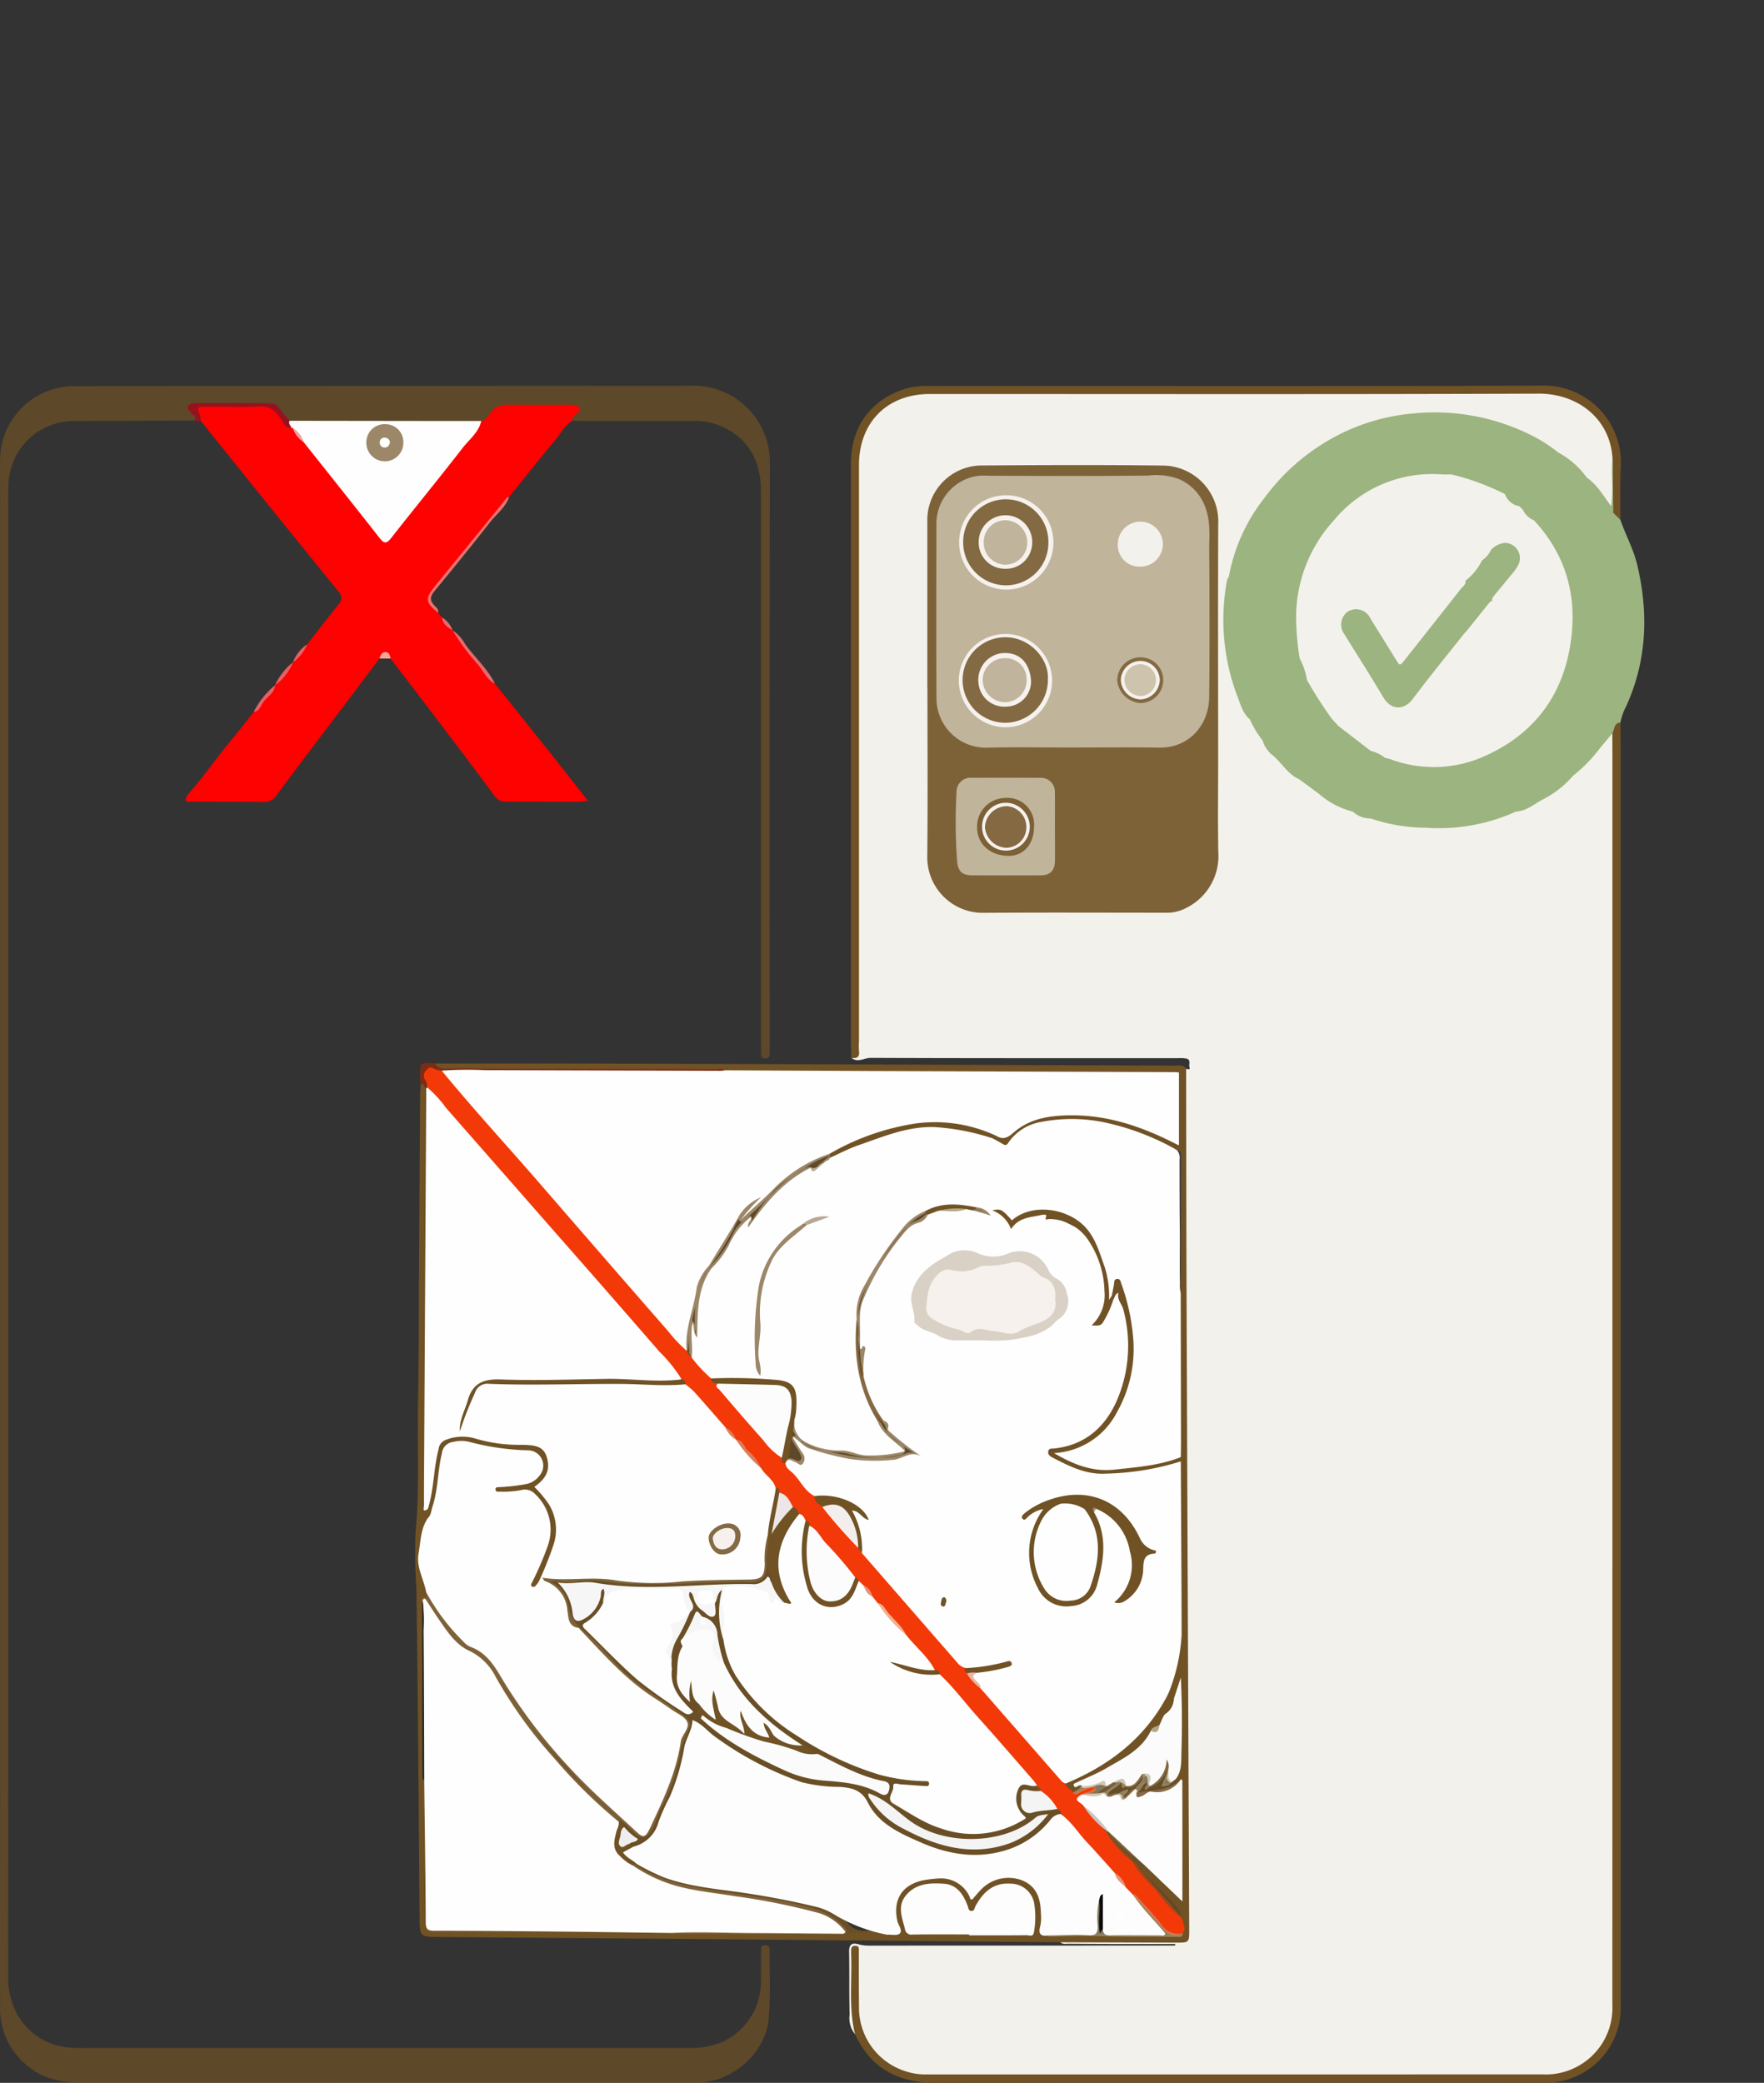 <svg xmlns="http://www.w3.org/2000/svg" width="251.539" height="296.899" viewBox="0 0 251.539 296.899">
  <rect x="0" y="0" width="251.539" height="296.899" fill="#333333" stroke="none"/>
  <g id="Group_1092" data-name="Group 1092" transform="translate(140.266 -10364.957)">
    <g id="Group_909" data-name="Group 909" transform="translate(-225 10250)">
      <g id="Group_910" data-name="Group 910" transform="translate(84.734 114.957)">
        <path id="Path_10888" data-name="Path 10888" d="M1078.836,114.957" transform="translate(-827.297 -114.957)"/>
        <path id="Path_10889" data-name="Path 10889" d="M564.1,569.588a3.646,3.646,0,0,1-.775-2.812c-.08-2.991-.015-5.985-.074-8.977-.021-1.045.459-1.282,1.313-1.042a5.4,5.4,0,0,0,1.488.2q21.474-.007,42.949-.01h.747c0-.074,0-.148,0-.221-2.569,0-5.138,0-7.706,0q-3.726-.008-7.453-.036c-.409,0-.85.12-1.208-.207.455-.522,1.076-.4,1.652-.406,4.884-.012,9.769,0,14.653-.006,1.63,0,1.792-.174,1.772-1.805-.1-8.256-.327-16.511-.293-24.77.062-15.047.164-30.1-.05-45.14-.239-16.816-.045-33.629-.154-50.443,0-.656-.177-1.363.347-1.933.211.018.616.222.48-.216s.274-1.111-.489-1.258a6.014,6.014,0,0,0-1.132-.05c-14.613,0-29.226.017-43.839-.041-.914,0-1.843.74-2.75,0a1.487,1.487,0,0,0,.554-1.216c.046-.59.034-1.179.034-1.769q0-40.024,0-80.049a20.286,20.286,0,0,1,.253-3.525,9.809,9.809,0,0,1,9.964-8.436q37.962-.014,75.925,0c4.211,0,8.423-.044,12.633.014a9.735,9.735,0,0,1,9.426,8.968c-.076,2.063,0,4.13-.039,6.2-.008.417.047.957-.388,1.123-.474.181-.746-.311-.962-.654a19.981,19.981,0,0,0-2.373-2.942,3.423,3.423,0,0,1-.271-.271,18.281,18.281,0,0,0-4.16-3.581,29.631,29.631,0,0,0-9.652-4.527,34.726,34.726,0,0,0-9.725-.888,27.58,27.58,0,0,0-13.24,4.012,30.432,30.432,0,0,0-11.685,12.578,29.211,29.211,0,0,0-2.255,6.546,35.758,35.758,0,0,0-.462,8.761,28.27,28.27,0,0,0,2.483,9.566,10.149,10.149,0,0,0,.828,1.551c.591,1.077,1.33,2.068,1.9,3.162a22.292,22.292,0,0,0,5.246,5.456c.981.639,1.839,1.446,2.815,2.092a16.377,16.377,0,0,0,4.54,2.473,2.028,2.028,0,0,1,.332.143,7.321,7.321,0,0,0,2.6.916,35.853,35.853,0,0,0,13.757.826,26.639,26.639,0,0,0,6.419-1.793,22.228,22.228,0,0,0,8.2-5.049,36.76,36.76,0,0,0,4.937-5.484c.31-.418.662-.856,1.163-.175a2.806,2.806,0,0,1,.169,1.494,71.794,71.794,0,0,0-.136,7.2q-.01,86.312.05,172.624c.007,4.666-3.8,8.782-7.212,9.586a16.913,16.913,0,0,1-3.876.486q-42.954,0-85.908-.01a10.961,10.961,0,0,1-7.905-2.753,10.728,10.728,0,0,1-3.38-8.03c-.046-2.272.01-4.546-.12-6.818.045,3.264-.351,6.532.159,9.791.084.535.283,1.077-.112,1.577" transform="translate(-442.173 -279.622)" fill="#f3f1eb"/>
        <path id="Path_10890" data-name="Path 10890" d="M830.894,393.106c-.708.854-1.431,1.7-2.119,2.564a20.805,20.805,0,0,1-3.511,3.5,45.2,45.2,0,0,1-8.1,5.082,26.626,26.626,0,0,1-12.849,2.309,25.025,25.025,0,0,1-7.9-1.326c-.813-.41-1.692-.65-2.536-.982h-.007c-1.671-.714-3.154-1.786-4.814-2.521l-2.763-2.044a41.81,41.81,0,0,1-5.286-5.586,13.924,13.924,0,0,1-1.8-2.985,35.878,35.878,0,0,1-2.823-7.58,33.9,33.9,0,0,1-.483-8.471,16.379,16.379,0,0,1,.294-4.243,25.647,25.647,0,0,1,5.142-11.341,29.912,29.912,0,0,1,7.618-7.231A29.015,29.015,0,0,1,802.6,347.5a30.79,30.79,0,0,1,16.625,3.058,21.368,21.368,0,0,1,4,2.551c1.4,1.124,2.589,2.491,4.037,3.563v0c1,1.436,2.254,2.679,3.231,4.138.18.269.513.437.469.833,0,.023.058.074.091.075s.069-.043.108-.066c.547.128.692.6.881,1.026.75,2.176,1.887,4.2,2.417,6.466,1.619,6.906,1.364,13.651-1.624,20.177a7.676,7.676,0,0,0-.781,2.239c-.456.465-.612,1.155-1.159,1.551" transform="translate(-600.982 -288.574)" fill="#9bb480"/>
        <path id="Path_10891" data-name="Path 10891" d="M112.418,337.219q-8.463.039-16.927.078a9.324,9.324,0,0,0-9.552,9.33c-.032.927-.028,1.855-.028,2.782q0,104.484,0,208.967a11.346,11.346,0,0,0,1.307,6.084,9.33,9.33,0,0,0,7.357,4.677,21.528,21.528,0,0,0,2.272.077q43.153.005,86.307,0c4.083,0,7.229-1.636,9.161-5.347a10.347,10.347,0,0,0,.921-4.79c.016-1.264.036-2.529.017-3.793-.007-.459.087-.74.6-.725.474.014.64.242.633.723-.043,3.245.144,6.508-.136,9.732-.413,4.768-4.906,8.834-9.683,9.111-.546.031-1.095.024-1.642.024q-42.964,0-85.927.013c-2.871,0-5.632-.245-8.013-2.08a10.405,10.405,0,0,1-4.34-8.564c-.023-10.878,0-21.757,0-32.635q0-90.822,0-181.645c0-2.192-.015-4.384,0-6.576a10.593,10.593,0,0,1,10.319-10.347q44.164-.028,88.328-.049a10.873,10.873,0,0,1,11.121,11.151q-.072,41.426-.021,82.853c0,.379-.038.761-.007,1.137.038.466-.114.724-.6.748s-.656-.216-.63-.7c.03-.546-.014-1.095-.015-1.642q0-39.276,0-78.552c0-4.764-2.2-8.008-6.429-9.519a9.11,9.11,0,0,0-3.107-.454q-8.277,0-16.554,0c-.249,0-.5-.039-.747-.06-.469-.339-.2-.664.05-.945.621-.694.147-.885-.443-.895-3.143-.053-6.286-.081-9.428.013a2.455,2.455,0,0,0-1.666,1.032,2.839,2.839,0,0,1-1.853,1.193c-3.072.126-6.144.071-9.214.048-5.174-.04-10.348.051-15.522.009a10.054,10.054,0,0,1-2.01-.105c-.777-.153-1.137-.819-1.589-1.351a3.056,3.056,0,0,0-2.614-1.168c-2.931.078-5.865.011-8.8.034-1.258.01-1.344.182-.692,1.211.249.394.484.739-.2.91" transform="translate(-84.734 -277.28)" fill="rgba(112,82,37,0.69)"/>
        <path id="Path_10892" data-name="Path 10892" d="M231.586,345.273c.771-.11,1.019-.825,1.439-1.309a2.653,2.653,0,0,1,2.179-1c2.988.028,5.976,0,8.964.014a3.011,3.011,0,0,1,.988.136c.686.245.7.658.146,1.077-.361.271-.868.414-.678,1.035-1.1.62-1.633,1.754-2.4,2.669-2.263,2.711-4.457,5.479-6.678,8.225-3.5,4.223-6.908,8.515-10.377,12.76-1.327,1.624-1.391,1.571-.1,3.236.129.166.242.343.372.509l.559.661c.336.742,1.031,1.192,1.492,1.831l0,0c2.019,2.539,4.02,5.092,6.055,7.618q3.729,4.662,7.457,9.325c1.89,2.376,3.762,4.767,5.8,7.358-.779.066-1.3.148-1.821.148-3.283,0-6.567-.033-9.85-.027a1.865,1.865,0,0,1-1.679-.854c-2.787-3.771-5.625-7.5-8.459-11.241-2.1-2.771-4.222-5.528-6.334-8.291-.522-.628-1.051-.492-1.583-.013l-7.319,9.7c-2.47,3.272-4.966,6.525-7.388,9.832a2.088,2.088,0,0,1-1.913.909c-3.449-.023-6.9-.028-10.348-.039-.247,0-.6.077-.643-.216a1.1,1.1,0,0,1,.266-.789c2.222-2.459,4.071-5.215,6.189-7.756,1.1-1.319,2.146-2.68,3.217-4.022,1.011-1.271,2.083-2.492,3.044-3.8h0c.863-1.081,1.792-2.11,2.553-3.271l0,0c.685-.841,1.328-1.715,2.017-2.553,1.491-1.913,2.965-3.838,4.481-5.731a1.18,1.18,0,0,0,.043-1.748q-8.306-10.23-16.562-20.5c-1.048-1.3-2.087-2.606-3.13-3.909a3.039,3.039,0,0,1-.462-.747c-.525-.935-.257-1.473.787-1.485q4.543-.05,9.087,0c1.168.014,1.692,1,2.325,1.75.319.377.516.86.958,1.137a1.615,1.615,0,0,1,.36.167c.712.6,1.1,1.472,1.784,2.1,3.525,4.338,6.985,8.729,10.5,13.076.883,1.092,1.038,1.126,1.938,0,4.206-5.245,8.438-10.47,12.525-15.81a.658.658,0,0,1,.2-.153" transform="translate(-162.962 -285.269)" fill="#fe0101"/>
        <path id="Path_10893" data-name="Path 10893" d="M428.534,714.835c.018,10.493.018,20.986.059,31.478q.177,45.577.38,91.155c.008,1.931.01,1.926-1.954,1.919q-8.207-.028-16.414-.05-16.232-.146-32.464-.292-28.045-.237-56.091-.463c-2.8-.023-2.8-.021-2.822-2.82-.135-15.639-.223-31.28-.456-46.918a73.339,73.339,0,0,1-.114-8.032c.6-6.318.22-12.643.351-18.962s.1-12.646.141-18.97q.075-11.825.151-23.649c0-.716.036-1.432.056-2.148,1.028-.543.79.489,1.081.868a11.881,11.881,0,0,1,.1,2.143c0,8.55.207,17.107-.052,25.649-.306,10.107-.054,20.211-.22,30.315a1.806,1.806,0,0,0,.2,1.215c.507.488.275,1.075.22,1.639a11.736,11.736,0,0,0-.482,9.308,2.277,2.277,0,0,1,.173.988c0,.6-.921.937-.488,1.673a2.319,2.319,0,0,1,.067.432c.047,7.66.009,15.316.022,22.973a6.1,6.1,0,0,0,.19,2,5.514,5.514,0,0,1,.1,1.129c.033,5.845.423,11.684.264,17.532-.011.42.01.841.013,1.262.006.781.351,1.107,1.16,1.115,8.359.08,16.718.007,25.076.08,2.724.024,5.452.212,8.177.337a6.111,6.111,0,0,0,2,.2q13.375,0,26.75,0a11.948,11.948,0,0,1,2.141.084,14.4,14.4,0,0,0,3.635.155c6.42.024,12.841.008,19.26.008,5.781,0,11.564.01,17.346,0a3.127,3.127,0,0,0,1.479-.158c.627-.586.18-1.271.17-1.914a2.522,2.522,0,0,0-.767-2.024c-1.352-1.495-2.809-2.881-4.226-4.308-.289-.291-.685-.512-.678-1.006.084-.429.353-.548.751-.452,1.714,1.406,3.276,2.973,4.881,4.44-.075-5.254.09-10.616-.089-15.971-.395-.223-.914-.363-.7-1.009a9.342,9.342,0,0,0,.588-3.548c.188-3.152.19-6.3.2-9.453a4.592,4.592,0,0,1-.7,1.985c-.9.531-1.069.381-1.241-1.124a2.36,2.36,0,0,1,.155-.739c1.415-3.418,1.56-6.993,1.521-10.641q-.115-10.721.006-21.445c0-.243,0-.487-.008-.73-.083-7.778-.037-15.556-.031-23.333.106-6.255.016-12.51.046-18.765a2.244,2.244,0,0,0-.328-1.195,1.114,1.114,0,0,1-.189-.662,3.365,3.365,0,0,0,.531-2.016c-.031-2.311-.008-4.623-.014-6.935,0-.494.1-1.035-.474-1.325a6.207,6.207,0,0,0-1.637-.11c-4.207,0-8.418.1-12.621-.019-16.067-.461-32.136-.125-48.2-.237a8.932,8.932,0,0,1-1.635-.108,6.543,6.543,0,0,0-2.126-.2q-18.254,0-36.508,0a5.47,5.47,0,0,1-2.242-.254c-.372-.161-.869-.241-.573-.854,9.139.006,18.278-.006,27.417.022q38.981.12,77.961.27c.613,0,1.288-.178,1.733.469" transform="translate(-259.398 -562.479)" fill="#705225"/>
        <path id="Path_10894" data-name="Path 10894" d="M672.9,523.5c.337-.554.191-1.47,1.159-1.551.012,1.178.035,2.357.035,3.535q0,89.607,0,179.214a10.666,10.666,0,0,1-11.115,11.13c-28.807,0-57.613-.049-86.42.038-5.418.016-9.335-1.973-11.643-6.933-.925-3.734-.416-7.539-.555-11.312-.006-.168,0-.337,0-.506,0-.393.007-.774.566-.786.592-.012.531.385.531.771,0,2.614-.013,5.229.023,7.843a9.484,9.484,0,0,0,6.659,9.275,8.808,8.808,0,0,0,2.981.444q43.915.005,87.83-.006a9.51,9.51,0,0,0,9.5-6.529,9.692,9.692,0,0,0,.455-3.364q.008-89,.005-177.991c0-1.091-.006-2.182-.01-3.273" transform="translate(-442.99 -418.967)" fill="#705225"/>
        <path id="Path_10895" data-name="Path 10895" d="M674,351.329l-1.007-1a14.441,14.441,0,0,1-.087-3.463c-.066-1.455.007-2.914-.028-4.371-.38-5.7-5.075-9.173-10.529-9.153-28.937.106-57.874.049-86.811.049-6.084,0-10.106,4.038-10.107,10.16q0,41.047,0,82.094a10.109,10.109,0,0,0,0,1.39c.127.907-.324,1.1-1.087.991-.022-.84-.062-1.68-.062-2.52q0-41.047,0-82.094c0-5.514,2.938-9.4,8.191-10.892a12.263,12.263,0,0,1,3.387-.268c28.937-.012,57.875.048,86.812-.051a10.983,10.983,0,0,1,11.4,11.548c-.149,2.52-.057,5.055-.075,7.583" transform="translate(-442.945 -277.23)" fill="#705225"/>
        <path id="Path_10915" data-name="Path 10915" d="M322.26,717.449c-.326-.1-.168-.891-.8-.559-.029-.366-.086-.733-.081-1.1.027-2.077.032-2.076,2.145-1.91.563.941,1.52.7,2.334.7,7.142.043,14.284.049,21.426.062q8.193.015,16.385.03c.4,0,.844-.148,1.207.175a1.636,1.636,0,0,1-1.394.436c-12.74.005-25.479.051-38.219-.019-.084,0-.168-.013-.247-.017a6.733,6.733,0,0,1-1.344-.15c-1.258-.282-1.438-.086-1.1,1.236.1.381.166.724-.151,1.029l-.16.083" transform="translate(-261.503 -562.286)" fill="#7b2c17"/>
        <path id="Path_10917" data-name="Path 10917" d="M205.186,345.5c-.685.124-.955-.366-1.223-.841-.751-1.33-1.649-2.259-3.41-2.161-2.462.136-4.937.029-7.407.027-1.426,0-1.419,0-.893,1.372a2.1,2.1,0,0,1,.039.621,1.266,1.266,0,0,1-.939-.027c.567-.655-.3-.73-.442-1.1-.116-.3-.635-.387-.47-.805a.9.9,0,0,1,.9-.565c3.652,0,7.306-.059,10.956.027.969.023,1.416,1.087,2.025,1.743.214.231.434.488.647.738a.915.915,0,0,1,.213.969" transform="translate(-163.67 -284.555)" fill="#96121f"/>
        <path id="Path_10919" data-name="Path 10919" d="M327.3,411.46c-1.825-1.474-1.907-2.023-.524-3.726q4.941-6.081,9.9-12.154c.2-.251.331-.608.738-.626-.5,1.476-1.769,2.382-2.681,3.547-2.6,3.325-5.266,6.6-7.954,9.857-.616.746-.727,1.316-.033,2.04.266.277.653.563.559,1.061" transform="translate(-264.818 -324.107)" fill="#e9736e"/>
        <path id="Path_10933" data-name="Path 10933" d="M345.8,477.64c-1.132-.567-1.613-1.742-2.362-2.646a31.394,31.394,0,0,1-3.693-4.973A5.44,5.44,0,0,1,341.55,472c1.383,1.907,3.2,3.488,4.249,5.643" transform="translate(-275.218 -380.179)" fill="#e16b6e"/>
        <path id="Path_10935" data-name="Path 10935" d="M230.755,500.98c-.067,1.16-1.163,1.63-1.709,2.473-.317.489-.54,1.252-1.335,1.329a11.723,11.723,0,0,1,3.044-3.8" transform="translate(-191.533 -403.304)" fill="#e26167"/>
        <path id="Path_10940" data-name="Path 10940" d="M242.3,488.052a7.383,7.383,0,0,1-2.553,3.27,8.711,8.711,0,0,1,2.553-3.27" transform="translate(-200.522 -393.647)" fill="#e26167"/>
        <path id="Path_10958" data-name="Path 10958" d="M251.841,477.977a5.549,5.549,0,0,1-2.017,2.553,5.276,5.276,0,0,1,2.017-2.553" transform="translate(-208.051 -386.122)" fill="#e26167"/>
        <path id="Path_10960" data-name="Path 10960" d="M298.61,483.206c.107-.464.347-.905.829-.919.526-.015.683.47.754.932l-1.583-.013" transform="translate(-244.493 -389.341)" fill="#f6a596"/>
        <path id="Path_10964" data-name="Path 10964" d="M335.353,464.629c-.716-.432-1.412-.879-1.492-1.831a3.46,3.46,0,0,1,1.492,1.831" transform="translate(-270.824 -374.783)" fill="#e16b6e"/>
        <path id="Path_11005" data-name="Path 11005" d="M607.312,408.843q0-11.886,0-23.773A7.789,7.789,0,0,1,615.17,377c8.674-.062,17.349-.1,26.022.018a7.986,7.986,0,0,1,7.6,8.375c-.042,11.17-.011,22.339-.009,33.509,0,4.384-.055,8.768.017,13.151a8.248,8.248,0,0,1-4.575,8.019,5.8,5.8,0,0,1-2.784.68c-8.8,0-17.6-.044-26.4.018a7.923,7.923,0,0,1-7.739-7.9c.086-8.008.025-16.017.025-24.025Z" transform="translate(-475.078 -310.651)" fill="rgba(112,82,37,0.9)"/>
        <path id="Path_11006" data-name="Path 11006" d="M775.029,440.026c0,2.908.067,5.817-.01,8.722a22.1,22.1,0,0,0,2.279,9.482,7.288,7.288,0,0,1,.743,2.09c-1.038-.873-1.336-2.18-1.8-3.339a30.735,30.735,0,0,1-1.451-16.54,1.416,1.416,0,0,1,.234-.415" transform="translate(-599.813 -357.773)" fill="#9bb480"/>
        <path id="Path_11007" data-name="Path 11007" d="M939.107,557.144c.691-1.024,1.9-1.365,2.873-1.916,1.612-.918,3.059-2.059,4.648-2.99a2.558,2.558,0,0,1,.578-.176,14.081,14.081,0,0,1-4.489,3.462c-1.133.663-2.2,1.54-3.61,1.619" transform="translate(-722.924 -441.461)" fill="#9bb480"/>
        <path id="Path_11008" data-name="Path 11008" d="M982.605,372.886q.058,3.917.115,7.834c0,.042.013.091,0,.123a1.349,1.349,0,0,1-.127.172,19.776,19.776,0,0,0-3.262-4.177,1.173,1.173,0,0,1-.381-1.122c1.451.983,2.306,2.486,3.463,4.076.34-2.447-.036-4.691.2-6.906" transform="translate(-752.669 -307.622)" fill="#9bb480"/>
        <path id="Path_11009" data-name="Path 11009" d="M796.237,532.028l5.286,5.586c-1.573-.7-2.443-2.2-3.651-3.306a4.285,4.285,0,0,1-1.635-2.28" transform="translate(-616.205 -426.496)" fill="#9bb480"/>
        <path id="Path_11010" data-name="Path 11010" d="M967.092,373.562c-.971.339-1.086-.7-1.6-1.066a7.349,7.349,0,0,1-2.438-2.5,11.932,11.932,0,0,1,4.037,3.563" transform="translate(-740.812 -305.465)" fill="#9bb480"/>
        <path id="Path_11011" data-name="Path 11011" d="M828.049,562.033a1.383,1.383,0,0,1,1.3.241,11.128,11.128,0,0,0,3.112,1.744c.26.131.422.24.405.536a11.574,11.574,0,0,1-4.814-2.521" transform="translate(-639.967 -448.871)" fill="#9bb480"/>
        <path id="Path_11012" data-name="Path 11012" d="M847.1,572.149a3.012,3.012,0,0,1,2.536.982,3.681,3.681,0,0,1-2.536-.982" transform="translate(-654.198 -456.465)" fill="#9bb480"/>
        <path id="Path_11013" data-name="Path 11013" d="M821.217,417.991l-.96-1.03a13.678,13.678,0,0,1-3.568-5.567h0a8.717,8.717,0,0,1-1.029-3.036,37.709,37.709,0,0,1-.516-6.15,20.509,20.509,0,0,1,5.4-13.581,18.187,18.187,0,0,1,15.395-6.534c.462.026.926,0,1.389,0a20.327,20.327,0,0,1,6.953,2.252,1.41,1.41,0,0,1,.652.556.431.431,0,0,0,.059.178c.57.634,1.384.956,1.984,1.552l.519.505a9.713,9.713,0,0,1,1.55,1.486c4.775,5.139,6.319,11.211,5.154,18.043-1.317,7.722-5.807,12.984-12.913,15.908a17.671,17.671,0,0,1-12.713.109,7.379,7.379,0,0,0-.732-.173,5.5,5.5,0,0,1-2.049-1h0a14.54,14.54,0,0,1-4.57-3.52" transform="translate(-630.325 -314.472)" fill="#f3f1eb"/>
        <path id="Path_11014" data-name="Path 11014" d="M910.417,384.885a35.768,35.768,0,0,0-7.6-2.807c2.786-.342,5.031,1.245,7.472,2.122.243.087.182.435.132.685" transform="translate(-695.813 -314.452)" fill="#9bb480"/>
        <path id="Path_11015" data-name="Path 11015" d="M821.2,498a61.343,61.343,0,0,0,3.568,5.567c-.864-.506-1.929-.762-2.109-2.032-.106-.749-.883-1.142-1.174-1.868A3.275,3.275,0,0,1,821.2,498" transform="translate(-634.839 -401.077)" fill="#9bb480"/>
        <path id="Path_11016" data-name="Path 11016" d="M839.156,524.07l4.57,3.52c-1.42-.117-4.2-2.261-4.57-3.52" transform="translate(-648.264 -420.552)" fill="#9bb480"/>
        <path id="Path_11017" data-name="Path 11017" d="M817.1,486a9.578,9.578,0,0,1,1.029,3.036c-1.088-.759-1.123-1.875-1.029-3.036" transform="translate(-631.763 -392.117)" fill="#9bb480"/>
        <path id="Path_11018" data-name="Path 11018" d="M935.082,395.569a2.711,2.711,0,0,1-1.984-1.552,3.137,3.137,0,0,1,1.984,1.552" transform="translate(-718.435 -323.406)" fill="#9bb480"/>
        <path id="Path_11019" data-name="Path 11019" d="M944.539,403.631a2.825,2.825,0,0,1-1.55-1.486,2.084,2.084,0,0,1,1.55,1.486" transform="translate(-725.824 -329.477)" fill="#9bb480"/>
        <path id="Path_11020" data-name="Path 11020" d="M857.216,537.978a5.1,5.1,0,0,1,2.049,1,1.855,1.855,0,0,1-2.049-1" transform="translate(-661.754 -430.94)" fill="#9bb480"/>
        <path id="Path_11021" data-name="Path 11021" d="M247.945,352.966c-.051-.328-.462-.575-.214-.969l23.167.031c1.385,0,2.77,0,4.155-.005-.368,1.646-1.717,2.635-2.67,3.866-3.332,4.3-6.79,8.505-10.148,12.788-.64.816-.987.912-1.66.054-3.592-4.581-7.229-9.128-10.85-13.686a21.176,21.176,0,0,0-1.54-2.005l-.24-.073" transform="translate(-206.429 -292.018)" fill="#fefefe"/>
        <path id="Path_11022" data-name="Path 11022" d="M249.758,356.114a3.288,3.288,0,0,1,1.54,2.005,3.733,3.733,0,0,1-1.54-2.005" transform="translate(-208.002 -295.094)" fill="#f0a19f"/>
        <path id="Path_11023" data-name="Path 11023" d="M543.16,793.571c.042,8.22.1,16.44.116,24.661a25.754,25.754,0,0,1-1.878,8.4,11.787,11.787,0,0,1-3.875,6.042c-2.561,2.265-5.073,4.633-8.245,6.091a6.19,6.19,0,0,1-2.481.822,3.367,3.367,0,0,1-2.085-1.534c-3.22-3.84-6.691-7.462-9.85-11.354a3.877,3.877,0,0,1-.5-.728,4.084,4.084,0,0,0-.633-.937c-.683-.944-.635-1.091.483-1.641,1.287-.343,2.648-.313,3.915-.775a20.818,20.818,0,0,1-5.387.582,2.085,2.085,0,0,1-1.74-.825q-5.666-6.491-11.29-13.018c-.757-.884-1.774-1.567-2.215-2.712a12.213,12.213,0,0,0-1.323-5.438c-.149-.251-.249-.593.014-.815s.561-.044.823.086a3.136,3.136,0,0,1,.727.485c-1.717-1.517-2.5-1.793-6.6-2.33a1.179,1.179,0,0,1-.717-.162,17.793,17.793,0,0,1-3.813-4.449,1.242,1.242,0,0,1,.085-.355c.36-.735.907-.571,1.485-.317.259.114.557.3.793-.008.208-.273.05-.562-.076-.826-.271-.568-.65-1.073-.961-1.617-.163-.285-.4-.643-.055-.9.273-.2.538.088.754.286s.415.413.634.608a5.928,5.928,0,0,0,2.417,1.035c2.861.556,5.692,1.336,8.668,1.108a10.14,10.14,0,0,0,3.577-.589,1.853,1.853,0,0,1,1.136-.1,19.987,19.987,0,0,1-3.488-2.638c-.55-.489-.353-1.417-1.074-1.8a15.546,15.546,0,0,1-2.815-6.546c-.2-1.6-.161-3.2-.445-4.819-.721-4.114.723-7.744,2.946-11.178a49.246,49.246,0,0,1,3.772-5.03,2.757,2.757,0,0,1,1.3-.971,3.711,3.711,0,0,0,1.644-1.126,4.87,4.87,0,0,1,1.638-.659c1.233-.24,2.511.3,3.729-.216a1.9,1.9,0,0,1,.361.035,8.918,8.918,0,0,1,2.472.649,3.1,3.1,0,0,0-1.305-.46c-2.278-.256-4.552-.5-6.743.461-2.373.968-3.786,3-5.273,4.9a48.077,48.077,0,0,0-3.773,6.372,7.909,7.909,0,0,0-.831,4.144c.024,3.015-.142,6.036.736,8.989a21.285,21.285,0,0,0,2.25,5.155,7.919,7.919,0,0,0,3,3.458c.342.251.754.475.672.969-.085.513-.583.592-.977.653a14.317,14.317,0,0,1-6.847-.114c-1.288-.428-2.664-.2-3.966-.571a9.423,9.423,0,0,1-2.777-1.127,3.255,3.255,0,0,1-1.53-3.308,11.983,11.983,0,0,0,.228-2.372c-.037-2.031-.855-2.906-2.9-2.939-2.89-.047-5.769-.382-8.663-.3-1.619-.545-2.388-1.949-3.263-3.248a15.415,15.415,0,0,1,.242-5.283c.9.577.3,1.5.643,2.032a13.953,13.953,0,0,1,1.787-9.408,17.372,17.372,0,0,0,3.565-5.116,6.76,6.76,0,0,1,1.945-2.131c.5-.394.6-.313.7.473a18.879,18.879,0,0,1,7-7.156,2.077,2.077,0,0,1,1.248-.533c1,.553,1.311-.521,1.943-.837a5.306,5.306,0,0,1,1.075-.784,41.616,41.616,0,0,1,11.216-4.1c2.748-.679,5.512-.228,8.246.324,1.24.25,2.424.682,3.633,1.033a9.067,9.067,0,0,1,1.021.493.884.884,0,0,0,1.2-.214,9.642,9.642,0,0,1,7.117-2.933c2.516.074,5.075-.165,7.515.5a34.566,34.566,0,0,1,7.872,3c.472.264,1.016.433,1.261.988l.287.193c.6.317.385.884.386,1.355.012,5.852.006,11.7.013,17.555a3.627,3.627,0,0,0,.089,1.375q.021,10.519.041,21.037c0,.8-.016,1.6-.025,2.393a8.2,8.2,0,0,1-4.351,1.491,41.2,41.2,0,0,1-7.633.565,14.724,14.724,0,0,1-5.855-2.159.493.493,0,0,1-.316-.5c.06-.313.341-.314.588-.35,4.583-.668,7.45-3.451,9.109-7.588,2.157-5.379,1.494-10.713-.471-16.213a9.463,9.463,0,0,0-.686,1.706c-.216.275-.185.887-.655.783-.43-.1-.335-.631-.315-.994.153-2.889-1.133-5.4-2.2-7.929-.922-2.184-4.732-4.025-7.085-3.7-1.312.18-2.7.1-3.769,1.141-.334.326-.673.162-.961-.188a3.488,3.488,0,0,0-1.595-1.166,1.3,1.3,0,0,1,.3.134c.753.344,1.11,1.25,1.754,1.532.6.261,1-.883,1.883-.934,1.294-.074,2.378-.586,3.879.042a30.047,30.047,0,0,1,4.254,2.019,4.2,4.2,0,0,1,1.805,2.322c.477,1.344,1.034,2.651,1.4,4.042a8.508,8.508,0,0,1-.732,6.682,11.984,11.984,0,0,0,1.875-3.391c.251-.3.151-.946.723-.9.54.041.487.6.626.978a19.034,19.034,0,0,1-.486,14.859A10.74,10.74,0,0,1,525.5,792c-.277.037-.643-.052-.7.355-.043.3.247.417.459.534,2.958,1.642,6,2.617,9.5,1.99,2.041-.366,4.152-.36,6.2-.853.727-.175,1.359-.883,2.21-.456" transform="translate(-374.782 -585.258)" fill="#fefefe"/>
        <path id="Path_11024" data-name="Path 11024" d="M321.5,799.4c-.328-1.838-1.422-3.513-1.071-5.5.3-1.718.279-3.512,1.315-5.035a27.588,27.588,0,0,0,1.132-5.9,24.758,24.758,0,0,1,.759-3.946c.135-.813.885-1.133,1.586-1.264a5.134,5.134,0,0,1,2.381-.064,35.056,35.056,0,0,0,8.471,1.159,2.067,2.067,0,0,1,2.233,1.481,2.787,2.787,0,0,1-.9,3.193,5.706,5.706,0,0,1-3.18,1.086c-.559.048-1.124.027-1.683.1a22.063,22.063,0,0,0,2.754-.174,2.189,2.189,0,0,1,2.137.831,7.407,7.407,0,0,1,1.659,7.846c-.512,1.549-1.3,2.984-1.846,4.52.442-1.275,1.083-2.463,1.6-3.707,1.349-3.244.984-6.171-1.472-8.732-.659-.687-.67-1.168.086-1.74,1.2-.907,1.188-2.144.806-3.427a1.73,1.73,0,0,0-1.7-1.281,37.557,37.557,0,0,1-9.228-1.227,4.488,4.488,0,0,0-2.367.185,2.107,2.107,0,0,0-1.533,1.74c-.645,2.363-.409,4.857-1.214,7.181a1.471,1.471,0,0,1-.479.851c-.847.566-.546-.223-.547-.5-.009-2.361.01-4.722.024-7.082q.15-25.99.3-51.979c0-.126-.017-.252-.027-.377a.159.159,0,0,0,.122-.182c1,.107,1.474.928,2.031,1.572q6.433,7.442,12.9,14.852c4.7,5.381,9.46,10.709,14.106,16.134,2.215,2.586,4.6,5.025,6.7,7.7.351.447,1.2.955.208,1.63a23.58,23.58,0,0,1-5.391.164c-2.3-.23-4.618-.057-6.924-.094-3.064-.049-6.116.351-9.187.085-1.88-.163-3.786-.021-5.68-.034a2.041,2.041,0,0,0-2.075,1.278,35,35,0,0,0-1.955,5.179,31.928,31.928,0,0,1,2.046-5.3,1.83,1.83,0,0,1,1.787-1.13c2.4.035,4.794-.116,7.19.093a47.238,47.238,0,0,0,4.915-.124,108.541,108.541,0,0,1,11.826.165c1.3.119,2.585-.34,3.886-.108,1.347.172,2.037,1.224,2.8,2.149,1.143,1.381,2.447,2.622,3.5,4.078a6.254,6.254,0,0,0,1.43,1.7,2.545,2.545,0,0,1,.233.262,50.21,50.21,0,0,0,3.476,3.966c.842,1.007,2.174,1.692,2.145,3.271-.207,2.121-.781,4.178-1.078,6.283a20.684,20.684,0,0,0-.457,4.255c.006,1.784-.685,2.555-2.413,2.512-4.884-.121-9.753.383-14.636.29a37.454,37.454,0,0,1-6.409-.43,8.929,8.929,0,0,0-3.642.052c-1.242.282-2.474-.156-3.8-.007a4.353,4.353,0,0,1,2.645,3.4,5.116,5.116,0,0,0,1.758,3.265,38.762,38.762,0,0,1,4.552,4.543c2.819,3.227,6.514,5.3,9.928,7.746,1.207.863,1.352,1.2.724,2.506a13.267,13.267,0,0,0-1.077,3.356,27.542,27.542,0,0,1-2.706,7.589c-.482.937-.7,1.988-1.234,2.9-.739,1.264-1.492,1.533-2.52.53-2.619-2.555-5.568-4.738-8.025-7.488-2.5-2.794-5.108-5.481-7.351-8.488-1.815-2.433-3.24-5.124-4.985-7.6a6.385,6.385,0,0,0-2.824-2.424,8.951,8.951,0,0,1-2.932-2.55,31.906,31.906,0,0,1-3.285-4.473,3.137,3.137,0,0,1-.33-1.309" transform="translate(-260.738 -572.471)" fill="#fefefe"/>
        <path id="Path_11025" data-name="Path 11025" d="M333.658,717.722a55.592,55.592,0,0,1,6.179-.067q16.8.044,33.594.095a4.923,4.923,0,0,0,.619-.073q10.409.051,20.819.1,21.518.083,43.035.157c.294,0,.587.03.881.045a8.961,8.961,0,0,1,.145,2.982c.043,2.106.017,4.213.012,6.319,0,1.3-.286,1.492-1.48.857a43.531,43.531,0,0,0-7.248-2.874c-2.827-.908-5.723-.75-8.607-.81a9.654,9.654,0,0,0-7.084,3c-.628.608-1.167.064-1.738-.1-4.336-1.694-8.772-2.629-13.4-1.427a40.411,40.411,0,0,0-10.1,3.8c-2.568.789-4.667,2.411-6.845,3.889a8.688,8.688,0,0,0-1.971,1.934A37.619,37.619,0,0,1,376.822,739c-.175.173-.431.366-.661.169-.322-.276-.016-.524.135-.756a10.547,10.547,0,0,1,1.889-1.835,8.446,8.446,0,0,0-2.969,3.868,49.388,49.388,0,0,1-3.36,5.317c-1.436,1.716-1.436,3.928-2.113,5.906a35.572,35.572,0,0,0-1,5.855c-.412.54-.689.2-.989-.141-6.211-7.095-12.439-14.177-18.605-21.31-4.682-5.415-9.527-10.686-14.1-16.19-.544-.654-1.33-1.187-1.39-2.166" transform="translate(-270.672 -565.112)" fill="#fefefe"/>
        <path id="Path_11026" data-name="Path 11026" d="M357.8,1062.475c-5.343-.067-10.685-.145-16.028-.2-5.893-.057-11.785-.112-17.678-.113-.939,0-1.185-.238-1.19-1.2-.033-6.74-.139-13.48-.221-20.22a2.373,2.373,0,0,1-.133-1.356q-.014-11.431-.011-22.861a3.719,3.719,0,0,0-.088-1.376l.005.019c-.209-.172-.2-.371.005-.51.34-.227.545.031.718.274.536.751,1.018,1.539,1.539,2.3a19.045,19.045,0,0,0,3.788,4.346,2.707,2.707,0,0,0,.832.555,6.542,6.542,0,0,1,3.652,3.448,76.923,76.923,0,0,0,16.807,20.085,2.443,2.443,0,0,1,.835.927,3.562,3.562,0,0,1-.35,2.056,2.572,2.572,0,0,0,.964,2.968,12.367,12.367,0,0,0,1.613,1.165c3.743,2.538,8.062,3.119,12.386,3.82,4.13.67,8.313,1.07,12.36,2.238a9.5,9.5,0,0,1,4.893,2.672c.217.252.529.491.374.867-.141.343-.5.24-.781.24q-11.917.005-23.833,0a.571.571,0,0,1-.456-.154" transform="translate(-262.191 -786.945)" fill="#fefefe"/>
        <path id="Path_11027" data-name="Path 11027" d="M326.121,716.809c4.545,5.542,9.411,10.8,14.1,16.222q9.048,10.451,18.14,20.863a21.337,21.337,0,0,0,2.7,2.859c.432.169.509.6.7.948a19.094,19.094,0,0,0,2.784,2.984c.318.289.8.308,1.079.661.127.162-.276.223-.052.447,2.614,2.619,4.855,5.569,7.353,8.292.569.62,1.188,1.188,1.775,1.786.192.243.249.564.451.8-.033.737.569,1.073,1,1.474,1.118,1.041,1.679,2.61,3.146,3.313.542.411.829,1.062,1.378,1.467,1.576,1.976,3.329,3.8,4.951,5.736.25.26.195.659.422.931q6.806,7.811,13.608,15.625a1.964,1.964,0,0,0,1.252.756,3.924,3.924,0,0,0,.319.581,16.251,16.251,0,0,0,1.726,2.307q5.678,6.494,11.353,12.99a1.428,1.428,0,0,0,.789.575,15.745,15.745,0,0,1,1.325,1.051c.786.03,1.35-.632,2.109-.674.329-.018.732-.1.855.3.106.348-.269.471-.5.622a8.2,8.2,0,0,1-1.282.493,1.179,1.179,0,0,1-.784.174,6.353,6.353,0,0,1,1,1.107c.84,1.333,2.141,2.254,3.1,3.477a26.716,26.716,0,0,0,4,4.556c1.551,2.308,3.585,4.208,5.346,6.34.507.613,1.046,1.2,1.495,1.859.009.674.63,1.329.061,2.021a2.2,2.2,0,0,1-2.962-.688c-1.421-1.516-2.7-3.163-4.225-4.582a2.935,2.935,0,0,1-1.147-1.173,5.689,5.689,0,0,0-1.467-1.871c-1.6-1.121-2.574-2.827-3.918-4.192s-2.464-2.939-3.783-4.335c.261-.614-.48-.475-.605-.8a18.485,18.485,0,0,0-2.2-2.475q-.368-.369-.706-.768c-2.281-2.686-4.571-5.365-6.914-8-2.313-2.6-4.611-5.211-6.851-7.872-.176-.3-.5-.438-.75-.65-1.216-1.786-2.892-3.2-4.083-5a37.091,37.091,0,0,0-4.008-4.438,2.851,2.851,0,0,1-.858-1.1,2.838,2.838,0,0,0-1.138-1.392,2.787,2.787,0,0,1-.779-.636c-.178-.218-.377-.418-.564-.629-2.084-2.516-4.267-4.944-6.474-7.351.3-.519-.115-.549-.442-.637-.341-.345-.58-.793-1.039-1.018-.3-.325-.5-.732-.826-1.034-.65-.687-1.042-1.617-1.952-2.056-.2-.173-.111-.511-.372-.649-.257-1.3-1.5-1.891-2.1-2.942-1.183-1.349-2.248-2.8-3.555-4.041-.4-.684-1.092-1.119-1.528-1.774-1.494-1.7-2.976-3.42-4.491-5.105a10.68,10.68,0,0,0-1.232-1.025c-.178-.233-.437-.407-.523-.709a20.39,20.39,0,0,0-3.134-3.911q-7.661-8.824-15.386-17.593-7.534-8.6-15.075-17.19a16.4,16.4,0,0,0-2.708-2.94,1.276,1.276,0,0,0-.265-1.021,1.14,1.14,0,0,1,.225-1.472c.423-.465.736-.341,1.183-.071a2.914,2.914,0,0,0,.965.191" transform="translate(-263.136 -564.199)" fill="#f33908"/>
        <path id="Path_11028" data-name="Path 11028" d="M412.486,1018.855c.224.2.715.219.469.722a28.91,28.91,0,0,0-2.812,2.681,13.814,13.814,0,0,1-10.605,3.39c-4.181-.3-7.72-2.15-11.254-4.119a8.7,8.7,0,0,1-3.145-3.551,3.841,3.841,0,0,0-3.2-1.85c-2.475-.382-5.044-.2-7.417-1.244-4.593-2.026-9.09-4.208-12.9-7.56-.58-.51-.859-.479-1.121.3a35.415,35.415,0,0,0-1.453,5.091,21.214,21.214,0,0,1-1.957,5.456,33.455,33.455,0,0,0-1.426,3.231,4.483,4.483,0,0,1-3.577,3.015.734.734,0,0,1-.65-.321c-.16-.521.336-.594.66-.921a9.1,9.1,0,0,1-1.567-1.555c-.331-.234-.281-.714-.611-.95a72.764,72.764,0,0,1-9.063-8.9,65.176,65.176,0,0,1-8.457-11.721,8.186,8.186,0,0,0-3.739-3.714c-2.033-.921-3.237-2.863-4.482-4.66-.574-.829-1.107-1.686-1.656-2.532-.25-.385-.423-.322-.545.086-.833-.813.215-.907.493-1.3a29.843,29.843,0,0,0,5.27,7.027,3.131,3.131,0,0,0,.987.772c2.49.86,3.628,2.993,4.864,5.049a76.415,76.415,0,0,0,9.158,12.005c2.93,3.215,6.187,6.06,9.355,9,1.3,1.209,1.532,1.444,2.409-.425,1.8-3.84,3.6-7.69,4.257-11.944a2.626,2.626,0,0,1,.1-.494c.312-.854,1.249-1.707.8-2.541-.388-.728-1.4-1.13-2.151-1.654-.827-.577-1.661-1.145-2.51-1.688-4.088-2.614-7.242-6.241-10.543-9.711-.087-.092-.159-.259-.254-.272-1.526-.214-1.423-1.491-1.6-2.523a4.761,4.761,0,0,0-3.207-4.156c-.094-.032-.147-.183-.364-.47,3.649.551,7.134-.254,10.648.4a37.713,37.713,0,0,0,9.33.124c3.157-.2,6.31-.227,9.466-.266,1.817-.022,2.236-.408,2.272-2.228a12.5,12.5,0,0,1,.434-4.1c.586.633.38,1.417.348,2.135a6.243,6.243,0,0,0,.355,3.529.875.875,0,0,1-.11.944c-3.3.961-6.722.614-10.088.871a81.806,81.806,0,0,1-8.179.247,41.243,41.243,0,0,1-7.117-.654c-1.353-.27-2.666.327-4.294.082a8.537,8.537,0,0,1,1.551,3.652c.22.923.669,1.082,1.468.567a4.625,4.625,0,0,0,1.772-2.387c.044-.118.064-.246.112-.361.178-.43.139-1.2.811-1.031.6.156.395.823.283,1.315-.037.164-.059.332-.1.493a5.539,5.539,0,0,1-2.174,3.009c-.553.368-.484.683-.141,1.121a9.29,9.29,0,0,0,1.394,1.456,17.2,17.2,0,0,1,2.225,2.052c2.379,2.8,5.414,4.775,8.43,6.773a8,8,0,0,0,2.046,1.2c-1.54-1.766-2.932-3.55-2.546-6.077-.556-3.076,1.3-5.37,2.538-7.866.052-.109.112-.215.173-.318.433-.644-.063-1.192-.182-1.778-.066-.321-.212-.705.179-.886.446-.206.7.137.867.485a3.935,3.935,0,0,0,1,1.7c.393.292.765.848,1.255.684s.171-.824.326-1.239a1.87,1.87,0,0,1,.1-.376c.22-.585.138-1.649.985-1.458.789.179.253,1.083.162,1.648a15.4,15.4,0,0,0,.473,5.344c.716,4.2,3.07,7.434,6.173,10.15a41.973,41.973,0,0,0,16.994,9.041,21.2,21.2,0,0,0,4.117.554c.293.019.59,0,.882.037.477.063,1.009.181,1.017.746.009.647-.6.6-1.04.633-.972.082-1.911-.294-2.886-.23-.467.031-.972,0-1.091.611s-.3,1.248.359,1.72a19.746,19.746,0,0,0,11.446,4.084,14.5,14.5,0,0,0,5.677-1.539c.567-.233.5-.5.138-.933-1.031-1.225-.434-2.561-.112-3.834a1.048,1.048,0,0,1,1.241-.654,3.435,3.435,0,0,1,1.562.444c.169.246.611.3.516.733a1.224,1.224,0,0,1-1.276.331c-.706-.1-1.155.013-1.126.871.027.806.208,1.47,1.183,1.42.8-.041,1.593-.145,2.386-.258a1.368,1.368,0,0,1,1.2.2" transform="translate(-261.713 -761.007)" fill="rgba(112,82,37,0.9)"/>
        <path id="Path_11029" data-name="Path 11029" d="M692.554,1120.9c-.294-.485-1.72-.762-.286-1.564.949-.262,1.958-.019,2.9-.349a1.2,1.2,0,0,1,.8.272c.5.171.947-.222,1.437-.162.441-.063.634.566,1.113.393.556-.235.712-1.012,1.414-1.042a.577.577,0,0,1,.427.471c.023.033.05.106.061.1,2.1-.433,4.412-.191,6.084-1.95.057.1.164.207.164.31.008,5.631.007,11.262.007,17.168l-5.327-5.1a35.439,35.439,0,0,1-5.346-4.761c-.906-1.485-2.416-2.419-3.447-3.789" transform="translate(-538.073 -863.509)" fill="#fdfdfd"/>
        <path id="Path_11030" data-name="Path 11030" d="M703.643,1063.019l.993-3.044c.18,3.521.206,7.017.091,10.519-.046,1.4.1,2.756-.8,3.946-.227.188-.283.558-.644.6-.964-.345-.58-1.18-.669-1.837.13-.1-.069.03.015-.116s.011-.165-.024-.026a3.4,3.4,0,0,1-2.179,2.486c-.582-.088-.481-.542-.513-.939-.03-.374-.06-.786-.63-.523-.643.768-1.127,1.784-2.41,1.544-.471-.467-.872-1.18-1.678-.482-.346.223-.664.518-1.127.438a1.547,1.547,0,0,0-1.4-.239,5.836,5.836,0,0,1-2.673.339c-.314.087-.62.065-.743-.273-.132-.364.152-.517.433-.647.837-.389,1.645-.846,2.485-1.219a54.607,54.607,0,0,0,5.608-3.384c1.1-.655,1.5-1.911,2.426-2.7.66-.02,1.146-.254,1.207-1a4.771,4.771,0,0,1,1.422-2.106,2.785,2.785,0,0,0,.817-1.34" transform="translate(-536.259 -820.856)" fill="#fbfbfb"/>
        <path id="Path_11031" data-name="Path 11031" d="M684.5,837.857c.106-.532.216-1.064.317-1.6.059-.312-.056-.734.416-.8s.513.328.623.646a30.187,30.187,0,0,1,1.675,7.488,18.317,18.317,0,0,1-2.333,10.933,10.716,10.716,0,0,1-8.934,5.749c2.744,1.614,5.435,2.7,8.607,2.358,3.212-.345,6.43-.583,9.477-1.778q0,.3,0,.6A38.117,38.117,0,0,1,683.7,863.2c-2.836.182-5.219-1.035-7.611-2.27-.372-.192-.773-.45-.628-.966.119-.424.555-.314.86-.348,4.3-.482,7.144-2.926,8.866-6.736a19.733,19.733,0,0,0,.958-13.08c-.192-.8-.939-1.388-.693-2.383-.551.235-.5.689-.722.959-.458,0-.353-.254-.231-.514" transform="translate(-525.968 -653.147)" fill="#705225"/>
        <path id="Path_11032" data-name="Path 11032" d="M325.661,934.6c.883-2.777.8-5.73,1.533-8.539a1.583,1.583,0,0,1,.982-1.308,6.452,6.452,0,0,1,4.2-.222,21.842,21.842,0,0,0,6.59.911c.084,0,.169,0,.253,0,1.355.061,2.827.032,3.359,1.624.615,1.842.039,3.143-1.732,4.367a16.614,16.614,0,0,1,2.072,2.478,6.9,6.9,0,0,1,.65,5.83,50.02,50.02,0,0,1-2.063,5.151,2.842,2.842,0,0,1-.451.6.384.384,0,0,1-.544.14c-.234-.158-.1-.364,0-.551a45.019,45.019,0,0,0,2.236-5.186,6.917,6.917,0,0,0-1.769-7.416,1.974,1.974,0,0,0-2.034-.58,13.7,13.7,0,0,1-3.011.216c-.231.01-.573.076-.613-.255-.055-.463.354-.364.621-.394a27.5,27.5,0,0,0,3.749-.431,3.1,3.1,0,0,0,1.876-1.181,2.178,2.178,0,0,0-1.57-3.628,35.707,35.707,0,0,1-8.461-1.217,4.829,4.829,0,0,0-2.257.02,1.808,1.808,0,0,0-1.607,1.6c-.621,2.53-.533,5.175-1.357,7.661-.182.551-.179,1.174-.658,1.6-.244-.431.4-.86,0-1.292" transform="translate(-264.654 -719.492)" fill="#705225"/>
        <path id="Path_11033" data-name="Path 11033" d="M607.345,1180.169c-6.452.01-12.9.033-19.354.019a14.2,14.2,0,0,1-3.743-.155.477.477,0,0,1,.263-.288c1.087-.073,1.327-.555,1.1-1.654-.569-2.8.229-4.7,2.209-5.768a6.421,6.421,0,0,1,8.087,1.339c.593.664.877.307,1.281-.122a5.836,5.836,0,0,1,4.688-2.039,4.407,4.407,0,0,1,4.576,3.859,9.759,9.759,0,0,1,.111,3.138,1.093,1.093,0,0,0,.669,1.316.315.315,0,0,1,.107.356" transform="translate(-457.855 -904.129)" fill="#705225"/>
        <path id="Path_11034" data-name="Path 11034" d="M446.9,1174.245c3.866-.192,7.731-.007,11.6.009,4.2.017,8.41.074,12.615.107.235,0,.508.083.74-.268a7.713,7.713,0,0,0-3.64-2.641,94.611,94.611,0,0,0-12.2-2.457c-2.727-.455-5.491-.707-8.184-1.435a21.077,21.077,0,0,1-6.237-2.893c-.031-.424.28-.426.565-.46a3.2,3.2,0,0,1,1.288.493c2.831,1.627,5.945,2.195,9.128,2.714,5.183.846,10.441,1.315,15.5,2.852a8.7,8.7,0,0,1,4.121,2.574,2.9,2.9,0,0,0,2.544,1.087,13.2,13.2,0,0,1,1.894.011c.434.035.968-.069,1.136.547-.026.045-.054.089-.082.132q-14.68-.048-29.359-.107c-.477,0-1.022.206-1.423-.266" transform="translate(-351.292 -898.715)" fill="rgba(112,82,37,0.9)"/>
        <path id="Path_11035" data-name="Path 11035" d="M644.682,728.169c.954.57,1.586.219,2.4-.49,2.374-2.068,5.281-2.458,8.349-2.462,5.448-.007,10.352,1.757,15.241,4.3V719.1c.536.245.3.73.3,1.1.024,2.8-.009,5.6.036,8.4a1.275,1.275,0,0,1-.86,1.43,36.032,36.032,0,0,0-9.213-3.606,22.876,22.876,0,0,0-9.849-.277,7.078,7.078,0,0,0-4.764,3c-.264.421-.485.329-.809.134-.464-.28-.945-.529-1.419-.791.115-.257.458-.1.59-.323" transform="translate(-502.557 -566.234)" fill="#705225"/>
        <path id="Path_11036" data-name="Path 11036" d="M700.711,1069.685a2.59,2.59,0,0,1-1.112,2.076c-.433.265-.588.985-.869,1.5-.23.6-.8.737-1.3.971-1.325,2.739-3.961,3.937-6.38,5.353-1.333.78-2.793,1.341-4.19,2.014-.2.094-.561.155-.407.482s.412.157.62-.007c.422-.163.735-.063.426.392-.232.342-.588.787-1.17.54-.254-.494-1.018-.565-1.039-1.253,6.332-2.633,11.488-6.608,14.658-12.853.382.139-.344,1.361.768.786" transform="translate(-533.327 -827.522)" fill="#705225"/>
        <path id="Path_11037" data-name="Path 11037" d="M675.511,1188.124a.192.192,0,0,1,.034-.167c.392-.507.967-.428,1.5-.442,1.127-.029,2.255,0,3.383-.012,1.69-.011,1.717-.041,1.726-1.785,0-.544-.015-1.087.013-1.63a1.561,1.561,0,0,1,.412-1.264c.673.088.519.652.545,1.048a18.228,18.228,0,0,1-.008,2.477c-.019.261-.049.488.287.552a1.352,1.352,0,0,0,1.153.653c2.3-.01,4.6.029,7.037-.026-1.232-1.445-2.431-2.725-3.511-4.1-.3-.382-.77-.7-.544-1.308a.539.539,0,0,1,.548.2c1.181,1.346,2.453,2.621,3.53,4.045a2.818,2.818,0,0,0,3.087,1.275c-.022.664-.522.544-.919.537-3.573-.059-7.144.045-10.719-.118-2.511-.114-5.033.036-7.55.068" transform="translate(-526.022 -912.084)" fill="rgba(180,166,128,0.6)"/>
        <path id="Path_11038" data-name="Path 11038" d="M730.117,1171.787a17.475,17.475,0,0,1-3.37-3.586c-1.261-1.522-2.841-2.79-3.745-4.6.819-.084,1,.612,1.34,1.106,1.828,1.817,3.646,3.644,5.49,5.444.517.5.311,1.072.285,1.638" transform="translate(-561.5 -898.255)" fill="rgba(112,82,37,0.69)"/>
        <path id="Path_11039" data-name="Path 11039" d="M730.19,1109.353l.587-.42c.275.911.5-.33.766-.017a4.052,4.052,0,0,1-4.144,1.838c-.578-.151-.99.465-1.521.639-.7.23-.72.227-.715-.529.274-.168.29-.493.442-.737.6-.973.658-.983,1.378-.142.034.039.151-.032.213-.1a4.316,4.316,0,0,0,2.269-3.736,1.691,1.691,0,0,1,.239,1.458,6.117,6.117,0,0,1-.55,1.989c.391-.065.756.066,1.037-.246" transform="translate(-563.114 -855.349)" fill="rgba(112,82,37,0.85)"/>
        <path id="Path_11040" data-name="Path 11040" d="M322.7,1016.862a20.9,20.9,0,0,1,.141,4.137c.061,7.152.066,14.3.091,21.456-.326-.239-.261-.593-.262-.922q-.022-12.087-.035-24.173a3.687,3.687,0,0,1,.065-.5" transform="translate(-262.437 -788.652)" fill="#242424"/>
        <path id="Path_11041" data-name="Path 11041" d="M712.483,1151.113l-1.338-1.1a15.455,15.455,0,0,1-4.019-4.612c.27-.02.4.209.58.336l5.209,4.874a.468.468,0,0,0-.432.506" transform="translate(-549.641 -884.662)" fill="rgba(112,82,37,0.9)"/>
        <path id="Path_11042" data-name="Path 11042" d="M748.688,783.362c-.242-2.844-.076-5.693-.121-8.54-.055-3.481-.044-6.963-.052-10.444a1.745,1.745,0,0,0-.315-1.3c.454-.006.562.29.561.661q-.034,9.812-.073,19.624" transform="translate(-580.322 -599.083)" fill="#414141"/>
        <path id="Path_11060" data-name="Path 11060" d="M631.873,421.551c-4.125,0-8.252-.084-12.373.024a7.049,7.049,0,0,1-7.11-7.073c-.046-8.215-.024-16.431-.009-24.647a6.918,6.918,0,0,1,4.7-6.746,6.438,6.438,0,0,1,2.637-.3c7.66.027,15.321.071,22.98-.032a9.076,9.076,0,0,1,4.364.546,6.94,6.94,0,0,1,3.787,4.344c.642,1.948.425,3.886.437,5.828.044,6.952.073,13.9-.006,20.855-.046,3.978-2.831,7.289-7.162,7.215-4.082-.07-8.165-.015-12.248-.015" transform="translate(-478.855 -314.994)" fill="rgba(237,235,222,0.6)"/>
        <path id="Path_11061" data-name="Path 11061" d="M637.461,560.218c0,1.56.01,3.12,0,4.679-.011,1.418-.671,2.1-2.051,2.107q-4.8.018-9.6,0c-1.5-.007-2.128-.449-2.286-1.928a74.785,74.785,0,0,1-.093-9.97A2,2,0,0,1,625.7,553.1c3.285-.023,6.57-.017,9.854,0a1.972,1.972,0,0,1,1.895,2.059c.029,1.686.007,3.372.008,5.059" transform="translate(-487.031 -442.226)" fill="rgba(237,235,222,0.6)"/>
        <path id="Path_11062" data-name="Path 11062" d="M293.833,353.956a2.526,2.526,0,0,1,2.634,2.593,2.637,2.637,0,1,1-5.273,0,2.571,2.571,0,0,1,2.639-2.6" transform="translate(-238.953 -293.482)" fill="rgba(112,82,37,0.69)"/>
        <path id="Path_11063" data-name="Path 11063" d="M608.239,832.142c-1.13,0-2.26-.014-3.389,0a5.177,5.177,0,0,1-2.931-.776c-.816-.489-1.942-.561-2.714-1.311-.179-.174-.527-.367-.511-.521.149-1.428-.765-2.7-.343-4.233.844-3.062,3.4-4.326,5.757-5.664a4.619,4.619,0,0,1,3.675.1,5.339,5.339,0,0,0,4.021.131,4.437,4.437,0,0,1,5.979,2.22,2.617,2.617,0,0,0,1.055,1.184,2.859,2.859,0,0,1,1.583,2.167,3.043,3.043,0,0,1-1.239,3.736c-.338.23-.577.6-.9.865-1.742,1.439-3.907,1.731-6.013,2.05a27.167,27.167,0,0,1-4.034.037v.005" transform="translate(-468.306 -641.082)" fill="rgba(112,82,37,0.26)"/>
        <path id="Path_11064" data-name="Path 11064" d="M673.8,957.806c5.614-2.067,10.6,0,13.114,5.431a3.031,3.031,0,0,0,2.277,1.745c.022.179-.019.406-.186.415-1.624.092-1.595,1.127-1.638,2.409a5.412,5.412,0,0,1-2.614,4.356,1.613,1.613,0,0,1-1.508.186,6.837,6.837,0,0,0,2.222-7.285,7.921,7.921,0,0,0-4.654-5.986c-.146-.275-.51-.124-.684-.343-.643-.487-.668.646-1.2.459a7.964,7.964,0,0,0-3.3-.563,4.162,4.162,0,0,0-1.456.3.734.734,0,0,1-.856-.377c-.19-.419.209-.561.477-.742" transform="translate(-524.357 -743.95)" fill="#705225"/>
        <path id="Path_11065" data-name="Path 11065" d="M664.323,960.132c.01.27-.573.366-.24.7a.535.535,0,0,0,.773.089,1.444,1.444,0,0,1,1.272-.291c.02.3-.207.434-.408.583a7.959,7.959,0,0,0-2.89,8.362,13.884,13.884,0,0,0,1.107,2.673,3.382,3.382,0,0,0,3.308,1.89,3.059,3.059,0,0,0,2.9-2.1c1.107-3.2,1.6-6.457-.315-9.592-.195-.319-.46-.618-.286-1.039.384-1.1.384-1.1,1.316-.478a.83.83,0,0,0,.033.944c1.943,3.331,1.4,6.814.446,10.237a4.032,4.032,0,0,1-3.729,3.1,4.452,4.452,0,0,1-4.736-2.572,10.64,10.64,0,0,1,.786-11.258,4.335,4.335,0,0,0-2.192,1.1c-.24.2-.491.654-.8.261-.248-.311.147-.622.383-.821a11.385,11.385,0,0,1,3.276-1.79" transform="translate(-514.877 -746.276)" fill="#705225"/>
        <path id="Path_11066" data-name="Path 11066" d="M660.937,808.66l.231.514a13.938,13.938,0,0,1-1.439,3.189c-.34.648-.863.542-1.678.516a5.885,5.885,0,0,0,1.844-4.909,13.571,13.571,0,0,0-2.373-7.337,6.706,6.706,0,0,0-5.476-2.919c-.294,0-.708.31-.457-.416.1-.291-.49-.207-.7-.158-1.522.35-3.221.31-4.312,2.015a4.569,4.569,0,0,0-2.685-2.679c1.224-.249,1.365-.175,2.81,1.429,2.306-2.053,6.315-2,9.2-.1,2.472,1.632,3.123,4.248,4.02,6.744a13.471,13.471,0,0,1,.625,4.688Z" transform="translate(-502.404 -623.95)" fill="#705225"/>
        <path id="Path_11067" data-name="Path 11067" d="M484.372,780.82c1.409-2.429,2.969-4.766,4.342-7.22a6.554,6.554,0,0,1,3.073-2.523,23.556,23.556,0,0,0-2.9,3.212c1.47-1.446,3.057-2.753,4.515-4.228a20.058,20.058,0,0,1,8.167-5.2.406.406,0,0,1,.041.588c-.123.408-.6.385-.82.674a20.522,20.522,0,0,0-1.987.763c-3.765,1.865-6.384,4.975-8.856,8.483-.173-.776.521-.944.41-1.521A10.52,10.52,0,0,0,487.139,778a13.313,13.313,0,0,1-2.414,3.193.484.484,0,0,1-.352-.368" transform="translate(-383.251 -600.413)" fill="rgba(112,82,37,0.69)"/>
        <path id="Path_11068" data-name="Path 11068" d="M552.391,752.1l-.041-.588a34.909,34.909,0,0,1,12.216-4.3A20.58,20.58,0,0,1,576.153,749c-.11.266-.371.256-.59.323a33,33,0,0,0-8.234-1.6c-3.895-.138-7.377,1.378-10.929,2.6-1.376.475-2.675,1.174-4.01,1.771" transform="translate(-434.029 -587.063)" fill="#705225"/>
        <path id="Path_11069" data-name="Path 11069" d="M496.1,903.313c-.8.264-.384-.43-.535-.677a7.757,7.757,0,0,1,.387-3.821,18.163,18.163,0,0,0,.543-3.979c0-1.559-.519-2.193-2.09-2.193-2.141,0-4.257-.387-6.4-.307a2.316,2.316,0,0,1-1.577-.273c-.4-.133-1-.017-.936-.739a74.063,74.063,0,0,1,9.4.216c2.62.251,2.963,1.381,2.7,4.621a7.915,7.915,0,0,1-.241,1.1c-.009,1.544-.64,3-.64,4.546,0,.582-.421.986-.577,1.5Z" transform="translate(-384.088 -694.838)" fill="#705225"/>
        <path id="Path_11070" data-name="Path 11070" d="M536.745,917.807a10.356,10.356,0,0,0,5.3,1.329c1.224-.041,2.305.627,3.531.7a19.966,19.966,0,0,0,5.635-.605c-1.476-1.459-3.3-2.409-3.972-4.364.26-.366.573.266.836-.045.473.231.9.439.685,1.141-.093.308.316.522.548.755a40.9,40.9,0,0,0,4.288,3.3c-1.593-.993-2.828.42-4.231.452a24.5,24.5,0,0,1-6.129-.139,40.282,40.282,0,0,1-5.9-1.556,4.5,4.5,0,0,1-.9-.658c-.043-.248.046-.364.307-.307" transform="translate(-422.135 -712.376)" fill="rgba(112,82,37,0.69)"/>
        <path id="Path_11071" data-name="Path 11071" d="M567.4,812.492a7.925,7.925,0,0,1,1.151-4.827,50.4,50.4,0,0,1,5.435-8.143,7.647,7.647,0,0,1,3.272-2.457.415.415,0,0,0,.3.545,2.082,2.082,0,0,1-1.468,1.2c-1.289.356-1.984,1.517-2.787,2.458a35.936,35.936,0,0,0-4.9,8.321c-.817,1.745-.451,3.724-.521,5.605-.019.5,0,1.008,0,1.519.379.187.24-.547.6-.323.223.138.17.381.115.562a14.745,14.745,0,0,0-.221,3.635c-.693-.25-.45-.907-.558-1.383a26.257,26.257,0,0,1-.3-5.486,2.169,2.169,0,0,0-.121-1.23" transform="translate(-445.248 -624.47)" fill="rgba(112,82,37,0.69)"/>
        <path id="Path_11072" data-name="Path 11072" d="M517.5,804.72c-1.856,1.7-4.13,3.03-5.139,5.51a17.048,17.048,0,0,0-1.446,8.345c.156,1.481-.279,3-.264,4.525.009.978.5,1.917.25,3.078a2.6,2.6,0,0,1-.648-1.836,46.317,46.317,0,0,1,.479-11.062,13.15,13.15,0,0,1,6.078-8.6.533.533,0,0,1,.692.035" transform="translate(-402.503 -630.08)" fill="rgba(112,82,37,0.69)"/>
        <path id="Path_11073" data-name="Path 11073" d="M550.548,965.682l-.534-.761a4.755,4.755,0,0,1-.576-1.792,6.736,6.736,0,0,0-.814-2.378,2.528,2.528,0,0,0-2.848-1.589,3.061,3.061,0,0,1-.878-.069c-.48-.434-1.167-.721-1.1-1.546,3.211-.462,6.95,1.151,7.711,3.4-.986-.211-1.331-1.353-2.385-1.338a10.94,10.94,0,0,1,1.424,6.068" transform="translate(-427.637 -744.287)" fill="#705225"/>
        <path id="Path_11074" data-name="Path 11074" d="M474.78,827.937l.352.368c-2.115,2.942-1.98,6.375-2.063,9.886-.631-.665-.341-1.457-.649-2.1-.374,1.664.084,3.314-.137,4.944-.307-.263-.7-.464-.7-.949-.325-3.127,1.043-5.991,1.425-9.013a6.93,6.93,0,0,1,1.775-3.134" transform="translate(-373.66 -647.531)" fill="rgba(112,82,37,0.69)"/>
        <path id="Path_11075" data-name="Path 11075" d="M530.129,917.945l-.307.307-1.116-.9-.121.1c.474.759.913,1.543,1.433,2.269a1.177,1.177,0,0,1-.01,1.4c-.34.5-.723-.1-1.086-.191-.468-.12-.921-.7-1.351.046a34.17,34.17,0,0,1,1.217-6.046,3.108,3.108,0,0,0,1.342,3.012" transform="translate(-415.519 -712.514)" fill="rgba(112,82,37,0.69)"/>
        <path id="Path_11076" data-name="Path 11076" d="M567.08,858.033c.494,1.2.177,2.447.2,3.668.029,1.528.7,2.923.778,4.431a17.127,17.127,0,0,0,2.808,6.325c-.225,1.028-.564-.1-.837.045-2.738-4.464-3.418-9.349-2.95-14.469" transform="translate(-444.93 -670.012)" fill="rgba(112,82,37,0.85)"/>
        <path id="Path_11077" data-name="Path 11077" d="M628.6,1052.49c.079-.27-.731-.427-.1-.767a27.584,27.584,0,0,0,5.828-.947c.273-.1.54-.07.637.195.146.4-.208.48-.483.581a24.667,24.667,0,0,1-4.448.839,4.785,4.785,0,0,1-1.437.1" transform="translate(-490.727 -813.945)" fill="#705225"/>
        <path id="Path_11078" data-name="Path 11078" d="M606.493,794.933c-.37-.032-.484-.207-.3-.545,2.362-1.264,4.827-.986,7.306-.484-.416.629-.975.326-1.5.23h0c-1.333.278-2.7-.047-4.037.252Z" transform="translate(-474.183 -621.793)" fill="#705225"/>
        <path id="Path_11079" data-name="Path 11079" d="M537.176,801.385l-.692-.035a4.793,4.793,0,0,1,3.963-1.167l-3.272,1.2" transform="translate(-422.177 -626.744)" fill="rgba(112,82,37,0.5)"/>
        <path id="Path_11080" data-name="Path 11080" d="M629.377,795.38c.484-.189,1.061.234,1.5-.23a2.462,2.462,0,0,1,1.955,1.173,27.778,27.778,0,0,0-3.458-.943" transform="translate(-491.565 -623.04)" fill="rgba(112,82,37,0.69)"/>
        <path id="Path_11081" data-name="Path 11081" d="M629.6,1057.288a2.975,2.975,0,0,1,1.438-.1c-.4.213-.782.393-.323.945.322.387.9.628.833,1.277a7.41,7.41,0,0,1-1.948-2.121" transform="translate(-491.734 -818.744)" fill="#e8b3a6"/>
        <path id="Path_11082" data-name="Path 11082" d="M541.42,770.269c.522-.62,1.095-1.109,1.987-.763-.422.365-.837.738-1.267,1.094-.45.372-.575-.01-.719-.33" transform="translate(-425.864 -603.798)" fill="rgba(112,82,37,0.5)"/>
        <path id="Path_11083" data-name="Path 11083" d="M613.433,796.007a10.556,10.556,0,0,1,4.037-.253c-1.318.53-2.686.25-4.037.253" transform="translate(-479.656 -623.414)" fill="#b4a680"/>
        <path id="Path_11084" data-name="Path 11084" d="M615.433,1014.721a.607.607,0,0,1,.218.768c-.1.232-.09.691-.513.528-.341-.132-.2-.5-.145-.779.049-.241.1-.5.44-.516" transform="translate(-480.764 -787.052)" fill="#705225"/>
        <path id="Path_11085" data-name="Path 11085" d="M699.479,964.2c-.241-.292-.72-.436-.61-.93.01-.045.377-.011.577-.013.125.191.475.155.475.472-.348-.031-.383.232-.442.472" transform="translate(-543.461 -748.602)" fill="rgba(112,82,37,0.69)"/>
        <path id="Path_11086" data-name="Path 11086" d="M344.25,947.927c-1.286.587-1.259,1.628-1.318,2.61-.033.542.029,1.089.042,1.634.017.7.011,1.315-.99,1.354-.455.018-.722.551-.879,1-.328.932.062,1.922-.292,2.907-.168.467.484,1.1,1.213.648.413-.259.769-.093,1.154-.121,1.075-.076,1.819.157,2.068,1.3,1.922.072,1.291,1.639,1.673,2.691.462,1.27.92,2.692,2.453,3.192.909.3.786,1.344,1.482,1.941.922.79,2.095,1.132,2.931,2,.213.221.551.27.607.686a1.541,1.541,0,0,0,1.4,1.407.637.637,0,0,1,.621.643,1.267,1.267,0,0,0,1.046,1.123c.359.085.687.27.726.618.178,1.6,1.332,1.458,2.44,1.43a9.475,9.475,0,0,1,1.01.009c.519.042.679.263.334.73-.248.337-.448.708-.692,1.047-.577.8-.818,1.481.552,1.6.466.039.315.392.381.653.446,1.762-.759,2.679-1.911,3.525-.677.5-.953.8-.384,1.584a1.589,1.589,0,0,1-.062,2.151,2.376,2.376,0,0,1-2.954-.218.818.818,0,0,1-.173-.827c.175-.418.559-1.063.04-1.218-.956-.286-1.083-1.735-2.309-1.505-.2.038-.562.085-.6.006-.862-1.757-3.761-1.461-3.926-3.911a.827.827,0,0,0-.642-.7c-1.14-.412-2.194-.915-2.35-2.33-.013-.117-.09-.3-.174-.324-1.27-.354-1.625-1.792-2.667-2.308a1.293,1.293,0,0,1-.832-1.567c.173-1.24-.132-2.191-1.5-2.458a.609.609,0,0,1-.484-.943c.772-1.335-.26-1.806-1.071-2.334-.5-.328-.935-.561-1.073-1.26-.187-.95-1.183-.781-1.858-1.013a5.468,5.468,0,0,1-1.7-1.113c-1.017-.835-1.713-2.145-2.671-2.639-1.314-.677-1.623-1.222-1.3-2.5.137-.544-.034-1.282-.618-1.37-1.315-.2-1.233-1.243-1.31-2.05a13.558,13.558,0,0,1,.172-4.64c.05-.2-.009-.417.268-.49,1.445-.383,1.442-1.609,1.493-2.725.069-1.507.031-3.02.011-4.53-.008-.566.059-.974.761-1.044.356-.035.874-.216.9-.6.088-1.467,1.365-1.316,2.057-1.22,1.678.232,3.341-.177,4.995.1.292.05.813-.163.764.358-.038.415.068,1.075-.719,1.08s-1.594.043-2.39.08c-1.3.06-1.785.613-1.809,2.047-.029,1.726.086,1.885,1.63,2,1.479.107,2.96.214,4.442.247.772.017.77.471.753,1.006-.034,1.032-.067,2.064,1.251,2.556" transform="translate(-267.611 -730.041)" fill="#fefefe"/>
        <path id="Path_11087" data-name="Path 11087" d="M517.5,966.659c.478-.961-.7-1.443-.641-2.378a21.38,21.38,0,0,0,.145-4.3c.159-2.248.815-4.411,1.126-6.633.764-.365.313.4.521.559.334,2.047-.421,3.885-.872,5.384a10.844,10.844,0,0,1,1.607-2.624c.32-.361.573-.865,1.2-.716.573.082.667.593.887.991-.107.882-.785,1.458-1.182,2.184-1.739,3.179-2.04,6.355-.1,9.563.2.327.433.674.2,1.05-.266.425-.663.205-1.019.111-1.017-.833-1.968-1.706-1.875-3.193" transform="translate(-407.519 -741.138)" fill="#705225"/>
        <path id="Path_11088" data-name="Path 11088" d="M375.478,891.785c.365.1.694.217.522.709-3.064.29-6.124-.042-9.186-.056-6.255-.029-12.511.23-18.766-.014a1.849,1.849,0,0,0-2.025,1.287,50,50,0,0,0-2.147,5.473c-.117-1.585.7-2.926,1.112-4.375.691-2.44,2.185-3.1,4.677-3.01,5.03.182,10.075,0,15.113-.082,3.568-.059,7.131.534,10.7.069" transform="translate(-278.296 -695.169)" fill="#705225"/>
        <path id="Path_11089" data-name="Path 11089" d="M486.932,973.181a1.653,1.653,0,0,1,1.689,2.016,2.552,2.552,0,0,1-2.852,2.381c-.848-.055-1.694-1.29-1.664-2.431.025-.93,1.613-2.034,2.827-1.966" transform="translate(-383.051 -756.021)" fill="rgba(112,82,37,0.85)"/>
        <path id="Path_11090" data-name="Path 11090" d="M499.528,926.04c.979.029,1.139,1.007,1.661,1.531a6.278,6.278,0,0,1,1.894,2.509,18.8,18.8,0,0,1-3.555-4.041" transform="translate(-394.572 -720.81)" fill="#dc7e5a"/>
        <path id="Path_11091" data-name="Path 11091" d="M493.492,919.028a3,3,0,0,1,1.527,1.774,3.742,3.742,0,0,1-1.527-1.774" transform="translate(-390.063 -715.573)" fill="#dc7e5a"/>
        <path id="Path_11092" data-name="Path 11092" d="M434.121,1147.2c-.2.034-.417.019-.509.258a6.346,6.346,0,0,1-1.893-1.387c-1.162-1-.825-2.234-.514-3.46.121-.477.442-.91.317-1.442.4.117.563.48.8.762-.113.356-.089.745-.218,1.091-.348.935-.026,1.357.95,1.324.117.272.381.3.618.373-.208.691-.772.733-1.242.852.368.594,1.457.664,1.685,1.627" transform="translate(-343.315 -881.509)" fill="#705225"/>
        <path id="Path_11093" data-name="Path 11093" d="M500.2,980.517c.323-.048.63.256,1,.04-2.975-4.535-2.2-8.738,1.12-12.711.551.088.714.543.914.964.349.666.045,1.322-.057,1.97a16.145,16.145,0,0,0,.691,7.575,3.061,3.061,0,0,0,2.7,2.323,3.277,3.277,0,0,0,3.341-1.99c.243-.467.3-1.082.9-1.3l.674.64c.469.473.831,1.034,1.255,1.545l.779.99c1.429,1.443,2.64,3.082,4.059,4.533,1.326,1.7,3.076,3.052,4.088,5.007-.338.471-.844.324-1.268.275a12.252,12.252,0,0,1-4.193-1.1,11.458,11.458,0,0,0,4.736,1.142c.479.024,1.017-.184,1.411.283,2,1.856,3.614,4.066,5.432,6.088,2.693,2.993,5.319,6.046,7.968,9.079a7.126,7.126,0,0,1,.494.721,2.96,2.96,0,0,0-.378.024c-.774.149-1.807-.759-2.305.452a3.253,3.253,0,0,0,.938,3.9c.056.043.076.135.141.256a13.753,13.753,0,0,1-12.04,1.47c-2.514-.771-4.574-2.244-6.78-3.511-1.242-.714,0-1.652-.088-2.494-.07-.67.683-.322,1.087-.3,1.091.063,2.18.164,3.272.226.271.015.7.121.744-.258.064-.507-.422-.412-.716-.426a26.922,26.922,0,0,1-6.353-.916,45.069,45.069,0,0,1-11.8-5.588,27.554,27.554,0,0,1-8.733-8.577,13.837,13.837,0,0,1-1.7-4.967,34.794,34.794,0,0,1-.248-7.311c.033-.519.38-.489.684-.534a11.385,11.385,0,0,1,5.323.475c.243.081.533.16.639.378.468.96,1.6.964,2.265,1.631" transform="translate(-388.354 -752.039)" fill="#fefefe"/>
        <path id="Path_11094" data-name="Path 11094" d="M437.8,1104.463c-.614-.587-1.473-.886-1.965-1.656l1.522-.823a4.894,4.894,0,0,0,3.561-3.556,28.876,28.876,0,0,1,1.6-3.556,30.877,30.877,0,0,0,2.072-7.108c.273-1.277,1.108-2.366,1.155-3.808,1.324.48,2.114,1.564,3.137,2.309a47.245,47.245,0,0,0,12.435,6.545,22.64,22.64,0,0,0,5.482.668c1.681.137,3.042.425,3.954,2.23,1.549,3.066,4.6,4.394,7.586,5.7,4.14,1.808,8.374,2.425,12.721.886a12.986,12.986,0,0,0,5.743-4.152,1.975,1.975,0,0,1,1.434-.8c1.54,1.062,2.482,2.683,3.739,4.01,1.369,1.446,2.677,2.949,4.011,4.427.372.781,1.135,1.26,1.543,2.013l.977,1.015c1.376,2.009,3.123,3.71,4.669,5.565-.161.435-.508.265-.762.266-2.358,0-4.717-.045-7.073,0-.738.014-1.076-.207-1.081-.933-.467-.937-.114-1.941-.247-2.9-.055-.4.283-.907-.288-1.181a11.319,11.319,0,0,0-.2,3.6c.019,1.02-.16,1.482-1.364,1.4-1.872-.122-3.76,0-5.641.023-1.213.2-1.5-.279-1.161-1.418a6.045,6.045,0,0,0,.063-1.76c-.034-2.065-.589-3.838-2.717-4.687a5.438,5.438,0,0,0-5.9,1.421c-.4.422-.771.877-1.154,1.317-.386.045-.321-.3-.437-.5a4.489,4.489,0,0,0-4.463-2.483,16.761,16.761,0,0,0-2.121.258c-3.023.653-4.32,2.741-3.675,5.785.131.619.8,1.33.339,1.8-.327.332-1.2.129-1.822.164a22.725,22.725,0,0,1-7.475-2.855,9.056,9.056,0,0,0-3.02-1.208c-3.1-.74-6.221-1.331-9.381-1.819-4-.618-8.1-.874-11.962-2.3a31.287,31.287,0,0,1-3.832-1.9" transform="translate(-346.999 -838.768)" fill="#fdfdfd"/>
        <path id="Path_11095" data-name="Path 11095" d="M488.636,894.405c2.728.062,5.457.112,8.185.192,1.584.047,2.234.723,2.347,2.327a12.96,12.96,0,0,1-.524,3.732c-.321,1.436-.552,2.887-.872,4.322a9.512,9.512,0,0,1-2.636-2.5c-2.125-2.365-4.191-4.783-6.256-7.2-.178-.208-.728-.43-.244-.871" transform="translate(-386.291 -697.18)" fill="#fcfcfc"/>
        <path id="Path_11096" data-name="Path 11096" d="M538.664,974.461c1.1.461,1.546,1.563,2.26,2.385a53.713,53.713,0,0,1,4.3,4.995,3.518,3.518,0,0,1-2.811,3.652,3.151,3.151,0,0,1-3.641-2.234,16.612,16.612,0,0,1-.636-7.849,1.08,1.08,0,0,1,.532-.948" transform="translate(-423.262 -756.98)" fill="#fcfcfc"/>
        <path id="Path_11097" data-name="Path 11097" d="M537.614,972.366a17.683,17.683,0,0,0,.129,7.851c.381,1.674,1.509,2.871,2.7,2.932,1.571.079,2.684-.74,3.354-2.468.121-.312.248-.622.372-.934a.657.657,0,0,1,.5.488c-.512,1.177-.789,2.515-2.038,3.213-2.232,1.247-4.656.189-5.365-2.481a17.347,17.347,0,0,1-.178-9.309c.369.092.671.235.526.709" transform="translate(-422.213 -754.885)" fill="#705225"/>
        <path id="Path_11098" data-name="Path 11098" d="M548.159,962.91c1.8-.7,2.971-.312,3.912,1.293a9.011,9.011,0,0,1,1.2,4.535,67.635,67.635,0,0,1-5.116-5.828" transform="translate(-430.898 -748.104)" fill="#f3eeec"/>
        <path id="Path_11099" data-name="Path 11099" d="M665.361,1125.909c-1.181.263-2.4.171-3.593.543a1.227,1.227,0,0,1-1.568-1.323c.01-.379.046-.76.018-1.137-.05-.689.253-.916.9-.784a4.775,4.775,0,0,0,1.874.135,6.792,6.792,0,0,1,2.366,2.568" transform="translate(-514.588 -868.062)" fill="#f5f4f4"/>
        <path id="Path_11100" data-name="Path 11100" d="M522.6,957.892a19.384,19.384,0,0,0-3.054,3.863q.557-2.954,1.114-5.908c1.109.242,1.47,1.2,1.939,2.045" transform="translate(-409.528 -743.075)" fill="#ece6e6"/>
        <path id="Path_11101" data-name="Path 11101" d="M689.392,1119.8a6.146,6.146,0,0,0,.949-.584c.333-.295-.088-.256-.205-.348a5.834,5.834,0,0,0,3.452-.667c.544-.229.356.517.626.712.109.461-.36.551-.526.83a.2.2,0,0,1,.021.22c-1,.722-2.07.28-3.12.185.554-.437,1.372-.315,2.019-1.044a4.757,4.757,0,0,0-2.114.656c-.363.158-.713.6-1.1.042" transform="translate(-536.395 -864.315)" fill="rgba(180,166,128,0.6)"/>
        <path id="Path_11102" data-name="Path 11102" d="M593.339,1052.929a10.5,10.5,0,0,1-7.1-1.772c2.138.4,4.186,1.328,6.415,1.176.379.026.746.064.687.6" transform="translate(-459.341 -814.269)" fill="#705225"/>
        <path id="Path_11103" data-name="Path 11103" d="M583.453,1022.635a18.5,18.5,0,0,1-4.059-4.533c.734.061.978.715,1.342,1.178.889,1.132,2.075,2.025,2.717,3.355" transform="translate(-454.23 -789.578)" fill="#f2b08e"/>
        <path id="Path_11104" data-name="Path 11104" d="M698.838,1135.875c-.3.074-.359-.27-.58-.336a13.021,13.021,0,0,1-3-3.341,16.264,16.264,0,0,1,3.585,3.677" transform="translate(-540.773 -874.805)" fill="#ccc3be"/>
        <path id="Path_11105" data-name="Path 11105" d="M714.625,1172.2c-.622-.588-1.4-1.054-1.543-2.012a3.225,3.225,0,0,1,1.543,2.012" transform="translate(-554.09 -903.183)" fill="#e99277"/>
        <path id="Path_11106" data-name="Path 11106" d="M572.611,1009.628c-.749-.246-1-.9-1.254-1.545a2.075,2.075,0,0,1,1.254,1.545" transform="translate(-448.226 -782.094)" fill="#e29375"/>
        <path id="Path_11107" data-name="Path 11107" d="M425.889,1020.866c-.375,2.714,1.292,4.454,3.029,6.135-.639.658-1.142.269-1.614-.057a70.434,70.434,0,0,1-6.263-4.425c-2.651-2.3-5.061-4.869-7.582-7.316-.42-.408-.377-.667.146-.936a6.51,6.51,0,0,0,2.459-2.761c.436-1.546,1.221-2.254,2.791-2.2,2.611.091,5.22.033,7.829.039.674,0,1.033.219,1.116.885.109.878.636,1.647.662,2.547l0,0a2.959,2.959,0,0,1-2.388,1.853,3.307,3.307,0,0,1-.382,3.063c-.255.48-.449.811-.042,1.338s-.009,1.239.237,1.836" transform="translate(-330.069 -783.006)" fill="#fefefe"/>
        <path id="Path_11108" data-name="Path 11108" d="M472.88,1036.777c2.386,5.193,6.5,8.733,11.2,11.711.077.552-.4.5-.628.438-1.645-.486-3.592-.5-4.259-2.611.053.178-.05-.049-.028,0,.463,1.015.844,1.748-.927,1.159a3.615,3.615,0,0,1-2.67-2.8,9.4,9.4,0,0,0,.381,1.236c.055.292.134.609-.176.8s-.57.014-.809-.165c-1.654-1.242-3.7-2.191-3.482-4.387.138.41.177,1.243.429,2.027a.559.559,0,0,1-.145.688.632.632,0,0,1-.711-.087,3.568,3.568,0,0,1-1.751-2.2c-1.128-.817-.958-2.1-1.144-3.274a7.605,7.605,0,0,0-.141,2.994c-1.2-1.076-1.987-2.144-1.87-3.721.1-1.411-.017-2.837.764-4.148.126-.212-.579-.79.059-1.189a3.811,3.811,0,0,1,2.868-1.59c1.291-.092,2.142.475,1.875,1.671-.336,1.507.35,2.451,1.17,3.452" transform="translate(-369.626 -799.694)" fill="#fcfcfc"/>
        <path id="Path_11109" data-name="Path 11109" d="M496.33,1086.16c3.034,1.516,6,3.222,9.376,3.881.9.175.97.633.8,1.328-.183.765-.735.766-1.258.467-2.489-1.419-5.264-1.647-8.01-1.859a16.57,16.57,0,0,1-5.787-1.532c-4.229-1.963-8.336-4.117-11.781-7.34.113-.677.234-.776.716-.457,3.314,2.2,7.124,3.143,10.857,4.24,1.668.49,3.384.869,5.084,1.273" transform="translate(-379.741 -836.168)" fill="#fbfbfb"/>
        <path id="Path_11110" data-name="Path 11110" d="M417.91,1008.172c-.79-.609-.8-1.571-.978-2.409-.127-.593-.231-.9-.9-.891-2.435.025-4.884-.137-7.3.072-1.237.107-2.777.28-3.22,1.956-.066-.66.395-1.3.056-2.038-.484.267-.311.747-.394,1.1a4.767,4.767,0,0,1-2.417,3.221c-.794.438-1.381.415-1.583-.723a6.962,6.962,0,0,0-2.125-4.479c2.015.3,3.691-.258,5.334.028,7.439,1.293,14.888.057,22.33.189a2.29,2.29,0,0,0,2.244-1.06c.474.09.283.591.546.784a7.057,7.057,0,0,0,1.86,2.956c-.294.02-.589.06-.8-.232a1.533,1.533,0,0,0-.343-.362c-.51-.358-.2,1.151-.838.39-.272-.326-.011-.934-.458-1.252-.068-.049-.123-.135-.2-.155-1.884-.494-3.753-1.13-5.747-.634-.16.04-.384.057-.32.28.25.859-.462,1.728-.157,2.472.669,1.63-.076,3.25.2,4.854a12.574,12.574,0,0,1-.219-7.235c-.82.611-.624,1.407-1.024,1.915a2.18,2.18,0,0,1-.588-.935c-.208-.555-.658-.567-1.135-.43a.488.488,0,0,0-.387.561c.079.538.5.6.934.612.4.014.833-.178,1.179.184,0,.658.3,1.644-.169,1.886-.605.31-1.183-.546-1.759-.918a2.942,2.942,0,0,1-1.052-1.523c-.138-.354-.131-.815-.6-1.045-.538,1.017,1.283,1.918.034,2.862" transform="translate(-319.516 -778.4)" fill="#f6f6f6"/>
        <path id="Path_11111" data-name="Path 11111" d="M574.087,1125.192c2.421.785,4.069,2.589,5.971,3.963,4.9,3.537,13.3,3.415,17.836-.475.488-.419.974-.372,1.832-.519a12.526,12.526,0,0,1-5.344,4.1c-5.387,1.976-10.374.6-15.219-1.978a12.077,12.077,0,0,1-4.836-4.277,1.019,1.019,0,0,1-.239-.811" transform="translate(-450.256 -869.571)" fill="#f4f4f4"/>
        <path id="Path_11112" data-name="Path 11112" d="M495.253,1076.239a5.1,5.1,0,0,1-3.025-.453,31.822,31.822,0,0,0-4.649-1.3,46.945,46.945,0,0,1-5.348-1.941,7.955,7.955,0,0,1-3.27-1.734c-.169-.169-.3.18-.365.367-.608-.617-.277-1.353-.26-2.05a8.437,8.437,0,0,0,2.385,2.262c-.259-1.495-.764-2.808-.285-4.205.213.827.464,1.647.631,2.484.407,2.031,2.517,2.228,3.76,3.8-.04-1.356-.812-2.23-.539-3.369.7,2.011,1.721,3.654,4.07,3.823-.143-.628-.74-1.182-.8-2.1.844.461,1.021,1.276,1.481,1.847a5.574,5.574,0,0,0,4.076,1.362,4.842,4.842,0,0,1,2.139,1.2" transform="translate(-378.664 -826.246)" fill="#705225"/>
        <path id="Path_11113" data-name="Path 11113" d="M475.345,1030.18c-1.389-.778-2.176-1.728-1.373-3.453.334-.718-.407-1.339-1.242-1.376a5.751,5.751,0,0,0-3.3,1.3,23.767,23.767,0,0,0,1.684-3.342c.407-1.173.789.1,1.192.251-.212.22-.072.458-.039.715.066-.251-.2-.494.039-.712a2.68,2.68,0,0,1,2.092,2.608,23.306,23.306,0,0,0,.946,4.012" transform="translate(-372.091 -793.097)" fill="#f6f6f6"/>
        <path id="Path_11114" data-name="Path 11114" d="M460.594,1031.112c-.448-.674.033-1.7-.886-2.233-.218-.126.119-.5.243-.764.444-.936,1.152-1.834.508-2.978-.24-.427.174-.446.439-.525a4.507,4.507,0,0,0,2.272-1.591,27.39,27.39,0,0,1-1.838,3.827,6.194,6.194,0,0,0-.738,4.263" transform="translate(-364.774 -793.253)" fill="#f6f6f6"/>
        <path id="Path_11115" data-name="Path 11115" d="M434.986,1146.6c-.471.01-.872.746-1.325.286-.362-.367-.061-.929.036-1.4s.039-1.006.556-1.3a7.318,7.318,0,0,0,1.951,1.7c-.252.553-.907.347-1.218.717" transform="translate(-345.242 -883.759)" fill="#eee"/>
        <path id="Path_11116" data-name="Path 11116" d="M710.957,1115.972c1.307.142,1.685-.945,2.289-1.733.676.005.44.5.3.74-.328.586-.586,1.275-1.353,1.47l-1.273,1.249c-.252.223-.6.119-.55-.124.242-1.12-.466-.3-.716-.382-.492,0-.9.524-1.441.228-.413-.875.446-.974.84-1.316.572-.5,1.2-1.034,1.9-.133" transform="translate(-550.375 -861.389)" fill="rgba(112,82,37,0.85)"/>
        <path id="Path_11117" data-name="Path 11117" d="M724.271,1116.3c.345-.739,1.458-1.113,1.048-2.211.89-.171,1.259.073,1.172.808-.036.3-.338.6.039.881a1.766,1.766,0,0,1-.246.276c-.167.125-.352.225-.546.346-.238-.416.456-.595.162-1.062-.645.292-.687,1.222-1.4,1.416a.465.465,0,0,0-.226-.454" transform="translate(-562.448 -861.235)" fill="rgba(180,166,128,0.6)"/>
        <path id="Path_11118" data-name="Path 11118" d="M709.563,1118.024c-.727.673-.6-.07-.723-.517-.531.854-1.7.947-2.016,1.965l-.528-.386-.054-.109c.246-.767,1.353-.658,1.523-1.5,1.415-.745,1.554-.7,1.8.547" transform="translate(-548.981 -863.441)" fill="rgba(180,166,128,0.6)"/>
        <path id="Path_11119" data-name="Path 11119" d="M714.236,1123.691a3.975,3.975,0,0,1,1.584-.752c.022.541-.435.616-.623.883-.3.433.122.315.305.375-.305.38-.619.408-.772-.087a.574.574,0,0,0-.494-.419" transform="translate(-554.952 -867.888)" fill="rgba(180,166,128,0.6)"/>
        <path id="Path_11120" data-name="Path 11120" d="M740.67,1113.658c-.28.576-.831.551-1.478.658l.991-2.4c.125.591-.176,1.3.487,1.743" transform="translate(-573.594 -859.653)" fill="rgba(180,166,128,0.6)"/>
        <path id="Path_11121" data-name="Path 11121" d="M705.226,1118.926c.133.069.562.028.231.306a19.345,19.345,0,0,1-1.755,1.195l-.86.095,1.419-1.036.964-.56" transform="translate(-546.442 -864.89)" fill="rgba(112,82,37,0.85)"/>
        <path id="Path_11122" data-name="Path 11122" d="M733.266,1087.106c.177-.671.982-.5,1.3-.971-.176.671-.191,1.561-1.3.971" transform="translate(-569.167 -840.397)" fill="#b4a680"/>
        <path id="Path_11123" data-name="Path 11123" d="M602.175,1183.233c-2.69,0-5.381-.02-8.07.015a.912.912,0,0,1-1.091-.833c-.4-1.589-1.088-3.189.1-4.684,1.425-1.793,3.5-1.874,5.529-1.717,1.626.126,2.563,1.289,3.156,2.735.064.155.13.31.184.469.093.271.1.621.477.663.477.053.453-.378.607-.659,1.093-2,2.539-3.416,5.063-3.224a3.408,3.408,0,0,1,3.31,2.73,12.21,12.21,0,0,1-.016,4.137c-.085.8-.688.472-1.055.477-2.731.032-5.463.017-8.194.017v-.127" transform="translate(-463.981 -907.493)" fill="#fdfdfd"/>
        <path id="Path_11124" data-name="Path 11124" d="M704.092,1182.8c.11-.276.021-.659.535-.872v4.954l-.408.643c-.355-1.653.084-3.2-.127-4.725" transform="translate(-547.362 -911.949)" fill="#0d0d0d"/>
        <path id="Path_11127" data-name="Path 11127" d="M714.7,412.062a3.208,3.208,0,1,1,3.137,3.206,3.059,3.059,0,0,1-3.137-3.206" transform="translate(-555.299 -334.498)" fill="#f3f1eb"/>
        <path id="Path_11128" data-name="Path 11128" d="M625.25,400.686a6.682,6.682,0,0,1,6.615-6.727,6.724,6.724,0,1,1-6.615,6.727" transform="translate(-488.482 -323.363)" fill="#f6f1ed"/>
        <path id="Path_11129" data-name="Path 11129" d="M625.068,478.241a6.651,6.651,0,1,1,6.574,6.605,6.689,6.689,0,0,1-6.574-6.605" transform="translate(-488.346 -381.179)" fill="#f6f1ed"/>
        <path id="Path_11130" data-name="Path 11130" d="M717.589,491.779a3.606,3.606,0,0,1-3.218-3.136,3.282,3.282,0,0,1,3.164-3.383,3.238,3.238,0,0,1,3.393,3.278,3.291,3.291,0,0,1-3.339,3.241" transform="translate(-555.053 -391.559)" fill="#836a43"/>
        <path id="Path_11131" data-name="Path 11131" d="M643.487,568.544c0,2.458-1.452,4.158-3.568,4.166-2.653.01-4.513-1.653-4.555-3.976a4.091,4.091,0,0,1,4.034-4.279,3.8,3.8,0,0,1,4.089,4.089" transform="translate(-496.037 -450.715)" fill="rgba(112,82,37,0.85)"/>
        <path id="Path_11132" data-name="Path 11132" d="M300.248,362.222c-.133.438-.358.745-.8.714a.663.663,0,0,1-.659-.755.633.633,0,0,1,.751-.644.7.7,0,0,1,.7.685" transform="translate(-244.629 -299.144)" fill="#fff"/>
        <path id="Path_11133" data-name="Path 11133" d="M625.174,831.2c.374,2.1-1.009,2.925-2.715,3.561a11.525,11.525,0,0,0-2.388,1.016c-1.147.742-2.443.057-3.67-.026-1.107-.075-2.17-.742-3.3.183-.479.394-1.148-.3-1.76-.429a11.163,11.163,0,0,1-3.691-1.524,1.774,1.774,0,0,1-.808-1.824c.118-1.655.3-3.233,1.622-4.473a1.992,1.992,0,0,1,2.021-.636,5.165,5.165,0,0,0,3.778-.416,1.866,1.866,0,0,1,.847-.187,13.941,13.941,0,0,0,3.694-.423c1.686-.515,3.029.723,4.194,1.752.521.46,1.223.5,1.618,1a3.072,3.072,0,0,1,.554,2.424" transform="translate(-474.728 -646.012)" fill="#f6f1ed"/>
        <path id="Path_11134" data-name="Path 11134" d="M674.579,962.823c2.628,3.495,2.128,7.262.823,11.02a3.05,3.05,0,0,1-2.822,2,3.694,3.694,0,0,1-3.709-1.633,9.764,9.764,0,0,1-.53-9.627,4.933,4.933,0,0,1,2.821-2.544,5.143,5.143,0,0,1,3.418.78" transform="translate(-519.91 -747.691)" fill="#fefefe"/>
        <path id="Path_11135" data-name="Path 11135" d="M488.419,975.754c.829-.035,1.243.347,1.22,1.194a1.876,1.876,0,0,1-1.829,1.84c-.992,0-1.25-.74-1.366-1.484-.107-.686,1.053-1.538,1.975-1.55" transform="translate(-384.794 -757.943)" fill="#f6f1ed"/>
        <path id="Path_11136" data-name="Path 11136" d="M714.876,1188.174c.718.6.542,1.244.56,1.829.009.3-.022.627-.434.594a.535.535,0,0,1-.514-.693c.091-.518.228-1.028.388-1.731" transform="translate(-555.13 -916.616)" fill="#fefefe"/>
        <path id="Path_11137" data-name="Path 11137" d="M480.1,1012.725c-.618-.1-1.167.393-1.847.12a.945.945,0,0,1-.688-1.141.76.76,0,0,1,.955-.745c.473.055,1.159-.329,1.306.55.069.412.179.817.27,1.225Z" transform="translate(-378.159 -784.215)" fill="#fefefe"/>
        <path id="Path_11138" data-name="Path 11138" d="M479.551,1025.756l.542.957c-.294.105-.659.432-.87.109-.234-.359.005-.773.328-1.069v0" transform="translate(-379.336 -795.293)" fill="#fcfcfc"/>
        <path id="Path_11140" data-name="Path 11140" d="M639.692,402.484a6.058,6.058,0,0,1-6.055,6.008,6.122,6.122,0,0,1-6.091-6.369,6.075,6.075,0,1,1,12.146.36" transform="translate(-490.196 -325.056)" fill="#836a43"/>
        <path id="Path_11141" data-name="Path 11141" d="M639.512,479.968a6.109,6.109,0,0,1-6.128,6.174,6.094,6.094,0,0,1,.124-12.188c3.344.007,6.2,3.007,6,6.014" transform="translate(-490.088 -383.116)" fill="#836a43"/>
        <path id="Path_11142" data-name="Path 11142" d="M719.209,492.762a2.874,2.874,0,0,1-2.839-2.8,2.808,2.808,0,0,1,2.794-2.682,2.771,2.771,0,0,1,2.761,2.707,2.848,2.848,0,0,1-2.716,2.776" transform="translate(-556.545 -393.069)" fill="#f6f1ed"/>
        <path id="Path_11143" data-name="Path 11143" d="M644.968,570.572a3.405,3.405,0,1,1-6.81.048,3.413,3.413,0,0,1,3.313-3.442,3.448,3.448,0,0,1,3.5,3.394" transform="translate(-498.124 -452.751)" fill="#f6f1ed"/>
        <path id="Path_11144" data-name="Path 11144" d="M640.04,412.885a3.733,3.733,0,0,1-3.768-3.732,3.818,3.818,0,1,1,7.631.1,3.74,3.74,0,0,1-3.863,3.632" transform="translate(-496.716 -331.809)" fill="#f6f1ed"/>
        <path id="Path_11145" data-name="Path 11145" d="M643.583,486.789a3.591,3.591,0,0,1-3.485,3.681,3.714,3.714,0,0,1-4.025-3.448,3.841,3.841,0,0,1,3.336-4.17c2.427-.209,3.964,1.241,4.174,3.938" transform="translate(-496.558 -389.748)" fill="#f6f1ed"/>
        <path id="Path_11146" data-name="Path 11146" d="M720.687,493.675a2.37,2.37,0,0,1-2.3-2.357,2.308,2.308,0,0,1,2.314-2.177,2.268,2.268,0,0,1-.015,4.534" transform="translate(-558.054 -394.46)" fill="rgba(180,166,128,0.6)"/>
        <path id="Path_11147" data-name="Path 11147" d="M645.707,572.1a2.925,2.925,0,0,1-2.83,2.941,3.179,3.179,0,0,1-3.075-2.916,3.133,3.133,0,0,1,3.107-3.016,2.986,2.986,0,0,1,2.8,2.99" transform="translate(-499.352 -454.194)" fill="rgba(112,82,37,0.85)"/>
        <path id="Path_11148" data-name="Path 11148" d="M639.122,411.265a3.089,3.089,0,0,1,3.121-3.222,3.168,3.168,0,0,1,0,6.334,3.116,3.116,0,0,1-3.119-3.113" transform="translate(-498.844 -333.884)" fill="#c0b49c"/>
        <path id="Path_11149" data-name="Path 11149" d="M644.8,488.925a3.117,3.117,0,0,1-3.147,3.089,3.23,3.23,0,0,1-3.119-3.167,3.128,3.128,0,0,1,3.138-3.113,3.009,3.009,0,0,1,3.127,3.191" transform="translate(-498.406 -391.916)" fill="#c0b49c"/>
      </g>
    </g>
    <path id="Path_11155" data-name="Path 11155" d="M65.756,12.066q-1.555,1.887-3.112,3.772a1.04,1.04,0,0,0-.16.592c-.1.05-.244.073-.311.154q-1.664,2.06-3.313,4.132c-.125.13-.261.252-.373.393-2.446,3.091-4.945,6.143-7.308,9.3-1.133,1.513-3.018,1.752-4.215-.27-1.795-3.03-3.693-6-5.548-8.993a2.287,2.287,0,0,1,.5-3.2,2.257,2.257,0,0,1,3.223.965q1.824,2.963,3.665,5.916c.538.863.556.869,1.2.053q4.012-5.06,8.006-10.135c.284-.362.774-.631.692-1.21a7.85,7.85,0,0,0,2.348-2.885,3.455,3.455,0,0,0,1.265-1.465,3.077,3.077,0,0,1,2.019-1.037,2.173,2.173,0,0,1,1.891,3.161c-.136.264-.314.507-.473.759" transform="translate(10.005 10434.19)" fill="#9bb480"/>
  </g>
</svg>
